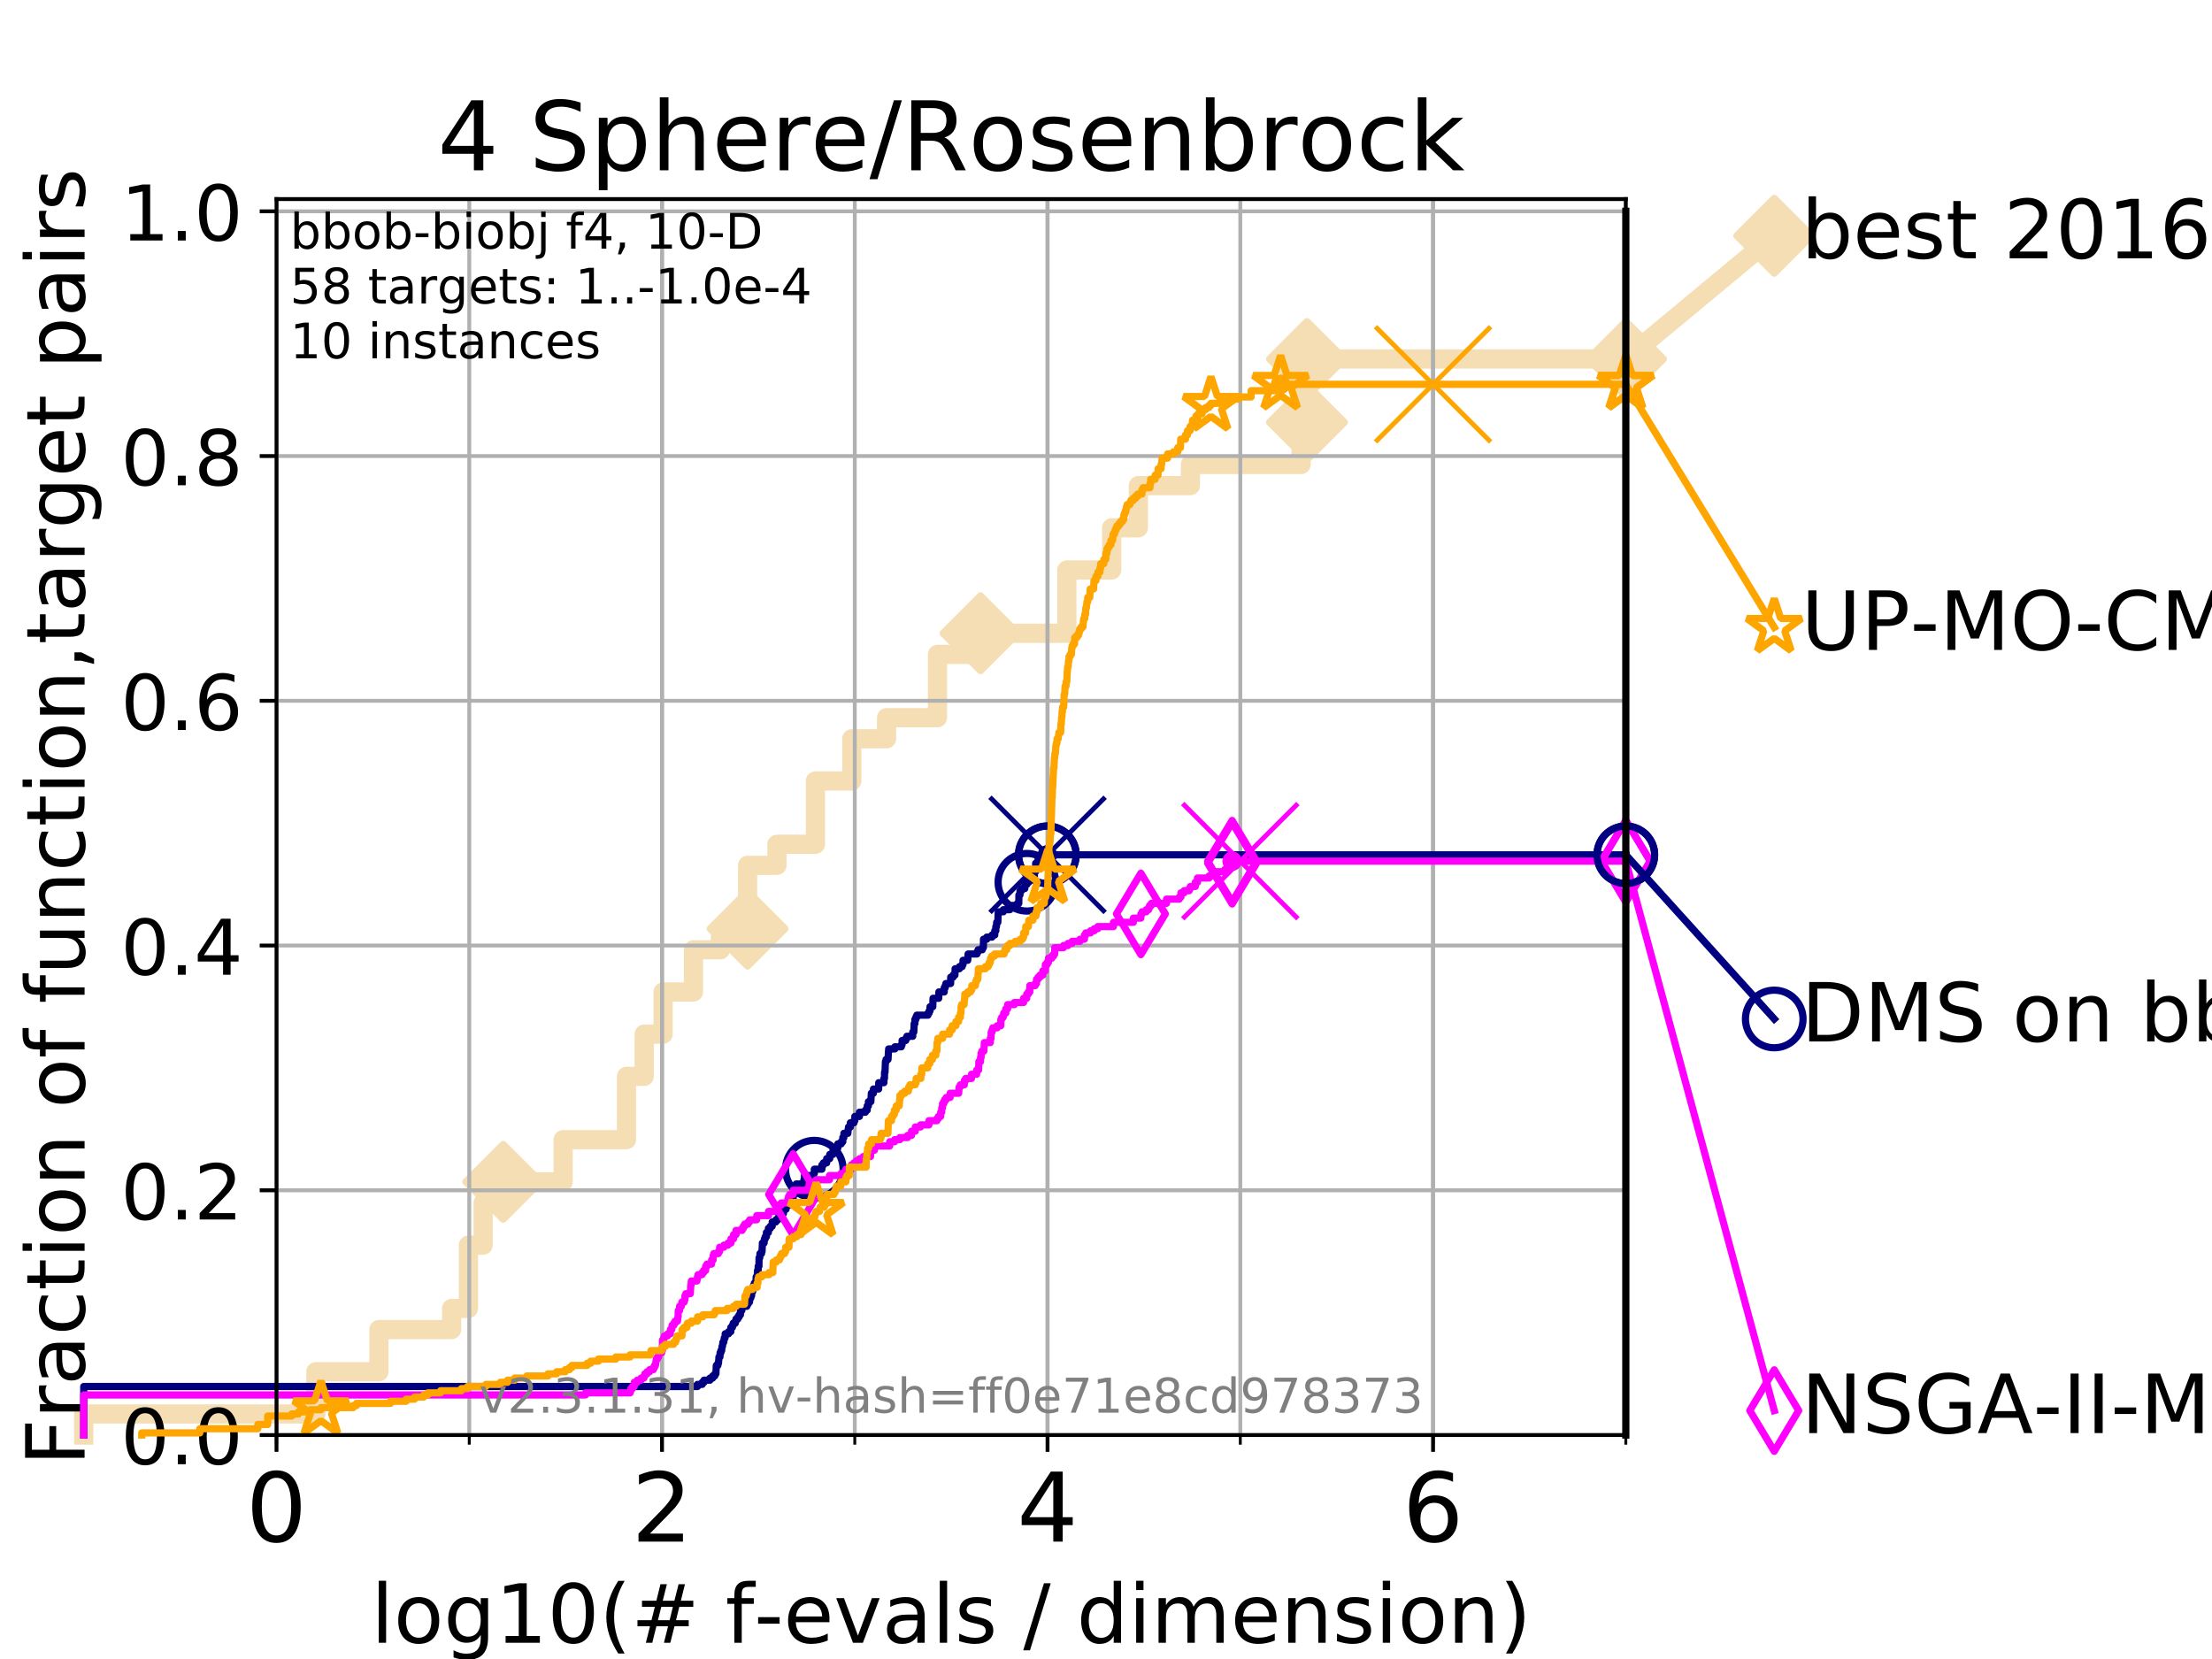 <?xml version="1.0" encoding="utf-8" standalone="no"?>
<!DOCTYPE svg PUBLIC "-//W3C//DTD SVG 1.1//EN"
  "http://www.w3.org/Graphics/SVG/1.1/DTD/svg11.dtd">
<!-- Created with matplotlib (https://matplotlib.org/) -->
<svg height="345.6pt" version="1.1" viewBox="0 0 460.8 345.6" width="460.8pt" xmlns="http://www.w3.org/2000/svg" xmlns:xlink="http://www.w3.org/1999/xlink">
 <defs>
  <style type="text/css">
*{stroke-linecap:butt;stroke-linejoin:round;}
  </style>
 </defs>
 <g id="figure_1">
  <g id="patch_1">
   <path d="M 0 345.6 
L 460.8 345.6 
L 460.8 0 
L 0 0 
z
" style="fill:#ffffff;"/>
  </g>
  <g id="axes_1">
   <g id="patch_2">
    <path d="M 57.6 298.944 
L 338.688 298.944 
L 338.688 41.472 
L 57.6 41.472 
z
" style="fill:#ffffff;"/>
   </g>
   <g id="line2d_1">
    <path d="M 17.445 298.944 
L 17.445 294.549 
L 65.797 294.549 
L 65.797 285.758 
L 78.942 285.758 
L 78.942 276.968 
L 94.081 276.968 
L 94.081 272.573 
L 97.58 272.573 
L 97.58 259.387 
L 100.642 259.387 
L 100.642 250.597 
L 104.826 250.597 
L 104.826 246.201 
L 117.317 246.201 
L 117.317 237.411 
L 130.505 237.411 
L 130.505 224.225 
L 134.193 224.225 
L 134.193 215.435 
L 138.136 215.435 
L 138.136 206.644 
L 144.463 206.644 
L 144.463 197.854 
L 150.086 197.854 
L 150.086 193.459 
L 155.735 193.459 
L 155.735 180.273 
L 161.85 180.273 
L 161.85 175.878 
L 169.87 175.878 
L 169.87 162.692 
L 177.447 162.692 
L 177.447 153.902 
L 184.685 153.902 
L 184.685 149.507 
L 195.297 149.507 
L 195.297 136.321 
L 204.259 136.321 
L 204.259 131.926 
L 222.248 131.926 
L 222.248 118.74 
L 231.584 118.74 
L 231.584 109.95 
L 237.142 109.95 
L 237.142 101.159 
L 247.981 101.159 
L 247.981 96.764 
L 271.042 96.764 
L 271.042 87.973 
L 272.265 87.973 
L 272.265 74.788 
L 338.688 74.788 
" style="fill:none;stroke:#f5deb3;stroke-linecap:square;stroke-width:4;"/>
   </g>
   <g id="line2d_2">
    <defs>
     <path d="M 0 7.778 
L 7.778 0 
L 0 -7.778 
L -7.778 0 
z
" id="mc8c42e6aeb" style="stroke:#f5deb3;stroke-linejoin:miter;stroke-width:1.5;"/>
    </defs>
    <g>
     <use style="fill:#f5deb3;stroke:#f5deb3;stroke-linejoin:miter;stroke-width:1.5;" x="104.826" xlink:href="#mc8c42e6aeb" y="246.201"/>
     <use style="fill:#f5deb3;stroke:#f5deb3;stroke-linejoin:miter;stroke-width:1.5;" x="155.735" xlink:href="#mc8c42e6aeb" y="193.459"/>
     <use style="fill:#f5deb3;stroke:#f5deb3;stroke-linejoin:miter;stroke-width:1.5;" x="204.259" xlink:href="#mc8c42e6aeb" y="131.926"/>
     <use style="fill:#f5deb3;stroke:#f5deb3;stroke-linejoin:miter;stroke-width:1.5;" x="272.265" xlink:href="#mc8c42e6aeb" y="87.973"/>
     <use style="fill:#f5deb3;stroke:#f5deb3;stroke-linejoin:miter;stroke-width:1.5;" x="272.265" xlink:href="#mc8c42e6aeb" y="74.788"/>
     <use style="fill:#f5deb3;stroke:#f5deb3;stroke-linejoin:miter;stroke-width:1.5;" x="338.688" xlink:href="#mc8c42e6aeb" y="74.788"/>
    </g>
   </g>
   <g id="line2d_3">
    <path style="fill:none;stroke:#f5deb3;stroke-linecap:square;stroke-width:4;"/>
    <g/>
   </g>
   <g id="line2d_4">
    <path d="M 338.688 74.788 
L 369.608 49.12 
" style="fill:none;stroke:#f5deb3;stroke-linecap:square;stroke-width:4;"/>
    <g>
     <use style="fill:#f5deb3;stroke:#f5deb3;stroke-linejoin:miter;stroke-width:1.5;" x="338.688" xlink:href="#mc8c42e6aeb" y="74.788"/>
     <use style="fill:#f5deb3;stroke:#f5deb3;stroke-linejoin:miter;stroke-width:1.5;" x="369.608" xlink:href="#mc8c42e6aeb" y="49.12"/>
    </g>
   </g>
   <g id="matplotlib.axis_1">
    <g id="xtick_1">
     <g id="line2d_5">
      <path clip-path="url(#p04d5635698)" d="M 57.6 298.944 
L 57.6 41.472 
" style="fill:none;stroke:#b0b0b0;stroke-linecap:square;stroke-width:0.8;"/>
     </g>
     <g id="line2d_6">
      <defs>
       <path d="M 0 0 
L 0 3.5 
" id="m0f220a8581" style="stroke:#000000;stroke-width:0.8;"/>
      </defs>
      <g>
       <use style="stroke:#000000;stroke-width:0.8;" x="57.6" xlink:href="#m0f220a8581" y="298.944"/>
      </g>
     </g>
     <g id="text_1">
      <!-- 0 -->
      <defs>
       <path d="M 31.781 66.406 
Q 24.172 66.406 20.328 58.906 
Q 16.5 51.422 16.5 36.375 
Q 16.5 21.391 20.328 13.891 
Q 24.172 6.391 31.781 6.391 
Q 39.453 6.391 43.281 13.891 
Q 47.125 21.391 47.125 36.375 
Q 47.125 51.422 43.281 58.906 
Q 39.453 66.406 31.781 66.406 
z
M 31.781 74.219 
Q 44.047 74.219 50.516 64.516 
Q 56.984 54.828 56.984 36.375 
Q 56.984 17.969 50.516 8.266 
Q 44.047 -1.422 31.781 -1.422 
Q 19.531 -1.422 13.062 8.266 
Q 6.594 17.969 6.594 36.375 
Q 6.594 54.828 13.062 64.516 
Q 19.531 74.219 31.781 74.219 
z
" id="DejaVuSans-48"/>
      </defs>
      <g transform="translate(51.237 321.141)scale(0.2 -0.2)">
       <use xlink:href="#DejaVuSans-48"/>
      </g>
     </g>
    </g>
    <g id="xtick_2">
     <g id="line2d_7">
      <path clip-path="url(#p04d5635698)" d="M 137.911 298.944 
L 137.911 41.472 
" style="fill:none;stroke:#b0b0b0;stroke-linecap:square;stroke-width:0.8;"/>
     </g>
     <g id="line2d_8">
      <g>
       <use style="stroke:#000000;stroke-width:0.8;" x="137.911" xlink:href="#m0f220a8581" y="298.944"/>
      </g>
     </g>
     <g id="text_2">
      <!-- 2 -->
      <defs>
       <path d="M 19.188 8.297 
L 53.609 8.297 
L 53.609 0 
L 7.328 0 
L 7.328 8.297 
Q 12.938 14.109 22.625 23.891 
Q 32.328 33.688 34.812 36.531 
Q 39.547 41.844 41.422 45.531 
Q 43.312 49.219 43.312 52.781 
Q 43.312 58.594 39.234 62.25 
Q 35.156 65.922 28.609 65.922 
Q 23.969 65.922 18.812 64.312 
Q 13.672 62.703 7.812 59.422 
L 7.812 69.391 
Q 13.766 71.781 18.938 73 
Q 24.125 74.219 28.422 74.219 
Q 39.75 74.219 46.484 68.547 
Q 53.219 62.891 53.219 53.422 
Q 53.219 48.922 51.531 44.891 
Q 49.859 40.875 45.406 35.406 
Q 44.188 33.984 37.641 27.219 
Q 31.109 20.453 19.188 8.297 
z
" id="DejaVuSans-50"/>
      </defs>
      <g transform="translate(131.548 321.141)scale(0.2 -0.2)">
       <use xlink:href="#DejaVuSans-50"/>
      </g>
     </g>
    </g>
    <g id="xtick_3">
     <g id="line2d_9">
      <path clip-path="url(#p04d5635698)" d="M 218.222 298.944 
L 218.222 41.472 
" style="fill:none;stroke:#b0b0b0;stroke-linecap:square;stroke-width:0.8;"/>
     </g>
     <g id="line2d_10">
      <g>
       <use style="stroke:#000000;stroke-width:0.8;" x="218.222" xlink:href="#m0f220a8581" y="298.944"/>
      </g>
     </g>
     <g id="text_3">
      <!-- 4 -->
      <defs>
       <path d="M 37.797 64.312 
L 12.891 25.391 
L 37.797 25.391 
z
M 35.203 72.906 
L 47.609 72.906 
L 47.609 25.391 
L 58.016 25.391 
L 58.016 17.188 
L 47.609 17.188 
L 47.609 0 
L 37.797 0 
L 37.797 17.188 
L 4.891 17.188 
L 4.891 26.703 
z
" id="DejaVuSans-52"/>
      </defs>
      <g transform="translate(211.859 321.141)scale(0.2 -0.2)">
       <use xlink:href="#DejaVuSans-52"/>
      </g>
     </g>
    </g>
    <g id="xtick_4">
     <g id="line2d_11">
      <path clip-path="url(#p04d5635698)" d="M 298.533 298.944 
L 298.533 41.472 
" style="fill:none;stroke:#b0b0b0;stroke-linecap:square;stroke-width:0.8;"/>
     </g>
     <g id="line2d_12">
      <g>
       <use style="stroke:#000000;stroke-width:0.8;" x="298.533" xlink:href="#m0f220a8581" y="298.944"/>
      </g>
     </g>
     <g id="text_4">
      <!-- 6 -->
      <defs>
       <path d="M 33.016 40.375 
Q 26.375 40.375 22.484 35.828 
Q 18.609 31.297 18.609 23.391 
Q 18.609 15.531 22.484 10.953 
Q 26.375 6.391 33.016 6.391 
Q 39.656 6.391 43.531 10.953 
Q 47.406 15.531 47.406 23.391 
Q 47.406 31.297 43.531 35.828 
Q 39.656 40.375 33.016 40.375 
z
M 52.594 71.297 
L 52.594 62.312 
Q 48.875 64.062 45.094 64.984 
Q 41.312 65.922 37.594 65.922 
Q 27.828 65.922 22.672 59.328 
Q 17.531 52.734 16.797 39.406 
Q 19.672 43.656 24.016 45.922 
Q 28.375 48.188 33.594 48.188 
Q 44.578 48.188 50.953 41.516 
Q 57.328 34.859 57.328 23.391 
Q 57.328 12.156 50.688 5.359 
Q 44.047 -1.422 33.016 -1.422 
Q 20.359 -1.422 13.672 8.266 
Q 6.984 17.969 6.984 36.375 
Q 6.984 53.656 15.188 63.938 
Q 23.391 74.219 37.203 74.219 
Q 40.922 74.219 44.703 73.484 
Q 48.484 72.75 52.594 71.297 
z
" id="DejaVuSans-54"/>
      </defs>
      <g transform="translate(292.17 321.141)scale(0.2 -0.2)">
       <use xlink:href="#DejaVuSans-54"/>
      </g>
     </g>
    </g>
    <g id="xtick_5">
     <g id="line2d_13">
      <path clip-path="url(#p04d5635698)" d="M 57.6 298.944 
L 57.6 41.472 
" style="fill:none;stroke:#b0b0b0;stroke-linecap:square;stroke-width:0.8;"/>
     </g>
     <g id="line2d_14">
      <defs>
       <path d="M 0 0 
L 0 2 
" id="m8e727483f0" style="stroke:#000000;stroke-width:0.6;"/>
      </defs>
      <g>
       <use style="stroke:#000000;stroke-width:0.6;" x="57.6" xlink:href="#m8e727483f0" y="298.944"/>
      </g>
     </g>
    </g>
    <g id="xtick_6">
     <g id="line2d_15">
      <path clip-path="url(#p04d5635698)" d="M 97.755 298.944 
L 97.755 41.472 
" style="fill:none;stroke:#b0b0b0;stroke-linecap:square;stroke-width:0.8;"/>
     </g>
     <g id="line2d_16">
      <g>
       <use style="stroke:#000000;stroke-width:0.6;" x="97.755" xlink:href="#m8e727483f0" y="298.944"/>
      </g>
     </g>
    </g>
    <g id="xtick_7">
     <g id="line2d_17">
      <path clip-path="url(#p04d5635698)" d="M 137.911 298.944 
L 137.911 41.472 
" style="fill:none;stroke:#b0b0b0;stroke-linecap:square;stroke-width:0.8;"/>
     </g>
     <g id="line2d_18">
      <g>
       <use style="stroke:#000000;stroke-width:0.6;" x="137.911" xlink:href="#m8e727483f0" y="298.944"/>
      </g>
     </g>
    </g>
    <g id="xtick_8">
     <g id="line2d_19">
      <path clip-path="url(#p04d5635698)" d="M 178.066 298.944 
L 178.066 41.472 
" style="fill:none;stroke:#b0b0b0;stroke-linecap:square;stroke-width:0.8;"/>
     </g>
     <g id="line2d_20">
      <g>
       <use style="stroke:#000000;stroke-width:0.6;" x="178.066" xlink:href="#m8e727483f0" y="298.944"/>
      </g>
     </g>
    </g>
    <g id="xtick_9">
     <g id="line2d_21">
      <path clip-path="url(#p04d5635698)" d="M 218.222 298.944 
L 218.222 41.472 
" style="fill:none;stroke:#b0b0b0;stroke-linecap:square;stroke-width:0.8;"/>
     </g>
     <g id="line2d_22">
      <g>
       <use style="stroke:#000000;stroke-width:0.6;" x="218.222" xlink:href="#m8e727483f0" y="298.944"/>
      </g>
     </g>
    </g>
    <g id="xtick_10">
     <g id="line2d_23">
      <path clip-path="url(#p04d5635698)" d="M 258.377 298.944 
L 258.377 41.472 
" style="fill:none;stroke:#b0b0b0;stroke-linecap:square;stroke-width:0.8;"/>
     </g>
     <g id="line2d_24">
      <g>
       <use style="stroke:#000000;stroke-width:0.6;" x="258.377" xlink:href="#m8e727483f0" y="298.944"/>
      </g>
     </g>
    </g>
    <g id="xtick_11">
     <g id="line2d_25">
      <path clip-path="url(#p04d5635698)" d="M 298.533 298.944 
L 298.533 41.472 
" style="fill:none;stroke:#b0b0b0;stroke-linecap:square;stroke-width:0.8;"/>
     </g>
     <g id="line2d_26">
      <g>
       <use style="stroke:#000000;stroke-width:0.6;" x="298.533" xlink:href="#m8e727483f0" y="298.944"/>
      </g>
     </g>
    </g>
    <g id="xtick_12">
     <g id="line2d_27">
      <path clip-path="url(#p04d5635698)" d="M 338.688 298.944 
L 338.688 41.472 
" style="fill:none;stroke:#b0b0b0;stroke-linecap:square;stroke-width:0.8;"/>
     </g>
     <g id="line2d_28">
      <g>
       <use style="stroke:#000000;stroke-width:0.6;" x="338.688" xlink:href="#m8e727483f0" y="298.944"/>
      </g>
     </g>
    </g>
    <g id="text_5">
     <!-- log10(# f-evals / dimension) -->
     <defs>
      <path d="M 9.422 75.984 
L 18.406 75.984 
L 18.406 0 
L 9.422 0 
z
" id="DejaVuSans-108"/>
      <path d="M 30.609 48.391 
Q 23.391 48.391 19.188 42.75 
Q 14.984 37.109 14.984 27.297 
Q 14.984 17.484 19.156 11.844 
Q 23.344 6.203 30.609 6.203 
Q 37.797 6.203 41.984 11.859 
Q 46.188 17.531 46.188 27.297 
Q 46.188 37.016 41.984 42.703 
Q 37.797 48.391 30.609 48.391 
z
M 30.609 56 
Q 42.328 56 49.016 48.375 
Q 55.719 40.766 55.719 27.297 
Q 55.719 13.875 49.016 6.219 
Q 42.328 -1.422 30.609 -1.422 
Q 18.844 -1.422 12.172 6.219 
Q 5.516 13.875 5.516 27.297 
Q 5.516 40.766 12.172 48.375 
Q 18.844 56 30.609 56 
z
" id="DejaVuSans-111"/>
      <path d="M 45.406 27.984 
Q 45.406 37.75 41.375 43.109 
Q 37.359 48.484 30.078 48.484 
Q 22.859 48.484 18.828 43.109 
Q 14.797 37.75 14.797 27.984 
Q 14.797 18.266 18.828 12.891 
Q 22.859 7.516 30.078 7.516 
Q 37.359 7.516 41.375 12.891 
Q 45.406 18.266 45.406 27.984 
z
M 54.391 6.781 
Q 54.391 -7.172 48.188 -13.984 
Q 42 -20.797 29.203 -20.797 
Q 24.469 -20.797 20.266 -20.094 
Q 16.062 -19.391 12.109 -17.922 
L 12.109 -9.188 
Q 16.062 -11.328 19.922 -12.344 
Q 23.781 -13.375 27.781 -13.375 
Q 36.625 -13.375 41.016 -8.766 
Q 45.406 -4.156 45.406 5.172 
L 45.406 9.625 
Q 42.625 4.781 38.281 2.391 
Q 33.938 0 27.875 0 
Q 17.828 0 11.672 7.656 
Q 5.516 15.328 5.516 27.984 
Q 5.516 40.672 11.672 48.328 
Q 17.828 56 27.875 56 
Q 33.938 56 38.281 53.609 
Q 42.625 51.219 45.406 46.391 
L 45.406 54.688 
L 54.391 54.688 
z
" id="DejaVuSans-103"/>
      <path d="M 12.406 8.297 
L 28.516 8.297 
L 28.516 63.922 
L 10.984 60.406 
L 10.984 69.391 
L 28.422 72.906 
L 38.281 72.906 
L 38.281 8.297 
L 54.391 8.297 
L 54.391 0 
L 12.406 0 
z
" id="DejaVuSans-49"/>
      <path d="M 31 75.875 
Q 24.469 64.656 21.281 53.656 
Q 18.109 42.672 18.109 31.391 
Q 18.109 20.125 21.312 9.062 
Q 24.516 -2 31 -13.188 
L 23.188 -13.188 
Q 15.875 -1.703 12.234 9.375 
Q 8.594 20.453 8.594 31.391 
Q 8.594 42.281 12.203 53.312 
Q 15.828 64.359 23.188 75.875 
z
" id="DejaVuSans-40"/>
      <path d="M 51.125 44 
L 36.922 44 
L 32.812 27.688 
L 47.125 27.688 
z
M 43.797 71.781 
L 38.719 51.516 
L 52.984 51.516 
L 58.109 71.781 
L 65.922 71.781 
L 60.891 51.516 
L 76.125 51.516 
L 76.125 44 
L 58.984 44 
L 54.984 27.688 
L 70.516 27.688 
L 70.516 20.219 
L 53.078 20.219 
L 48 0 
L 40.188 0 
L 45.219 20.219 
L 30.906 20.219 
L 25.875 0 
L 18.016 0 
L 23.094 20.219 
L 7.719 20.219 
L 7.719 27.688 
L 24.906 27.688 
L 29 44 
L 13.281 44 
L 13.281 51.516 
L 30.906 51.516 
L 35.891 71.781 
z
" id="DejaVuSans-35"/>
      <path id="DejaVuSans-32"/>
      <path d="M 37.109 75.984 
L 37.109 68.5 
L 28.516 68.5 
Q 23.688 68.5 21.797 66.547 
Q 19.922 64.594 19.922 59.516 
L 19.922 54.688 
L 34.719 54.688 
L 34.719 47.703 
L 19.922 47.703 
L 19.922 0 
L 10.891 0 
L 10.891 47.703 
L 2.297 47.703 
L 2.297 54.688 
L 10.891 54.688 
L 10.891 58.5 
Q 10.891 67.625 15.141 71.797 
Q 19.391 75.984 28.609 75.984 
z
" id="DejaVuSans-102"/>
      <path d="M 4.891 31.391 
L 31.203 31.391 
L 31.203 23.391 
L 4.891 23.391 
z
" id="DejaVuSans-45"/>
      <path d="M 56.203 29.594 
L 56.203 25.203 
L 14.891 25.203 
Q 15.484 15.922 20.484 11.062 
Q 25.484 6.203 34.422 6.203 
Q 39.594 6.203 44.453 7.469 
Q 49.312 8.734 54.109 11.281 
L 54.109 2.781 
Q 49.266 0.734 44.188 -0.344 
Q 39.109 -1.422 33.891 -1.422 
Q 20.797 -1.422 13.156 6.188 
Q 5.516 13.812 5.516 26.812 
Q 5.516 40.234 12.766 48.109 
Q 20.016 56 32.328 56 
Q 43.359 56 49.781 48.891 
Q 56.203 41.797 56.203 29.594 
z
M 47.219 32.234 
Q 47.125 39.594 43.094 43.984 
Q 39.062 48.391 32.422 48.391 
Q 24.906 48.391 20.391 44.141 
Q 15.875 39.891 15.188 32.172 
z
" id="DejaVuSans-101"/>
      <path d="M 2.984 54.688 
L 12.5 54.688 
L 29.594 8.797 
L 46.688 54.688 
L 56.203 54.688 
L 35.688 0 
L 23.484 0 
z
" id="DejaVuSans-118"/>
      <path d="M 34.281 27.484 
Q 23.391 27.484 19.188 25 
Q 14.984 22.516 14.984 16.5 
Q 14.984 11.719 18.141 8.906 
Q 21.297 6.109 26.703 6.109 
Q 34.188 6.109 38.703 11.406 
Q 43.219 16.703 43.219 25.484 
L 43.219 27.484 
z
M 52.203 31.203 
L 52.203 0 
L 43.219 0 
L 43.219 8.297 
Q 40.141 3.328 35.547 0.953 
Q 30.953 -1.422 24.312 -1.422 
Q 15.922 -1.422 10.953 3.297 
Q 6 8.016 6 15.922 
Q 6 25.141 12.172 29.828 
Q 18.359 34.516 30.609 34.516 
L 43.219 34.516 
L 43.219 35.406 
Q 43.219 41.609 39.141 45 
Q 35.062 48.391 27.688 48.391 
Q 23 48.391 18.547 47.266 
Q 14.109 46.141 10.016 43.891 
L 10.016 52.203 
Q 14.938 54.109 19.578 55.047 
Q 24.219 56 28.609 56 
Q 40.484 56 46.344 49.844 
Q 52.203 43.703 52.203 31.203 
z
" id="DejaVuSans-97"/>
      <path d="M 44.281 53.078 
L 44.281 44.578 
Q 40.484 46.531 36.375 47.5 
Q 32.281 48.484 27.875 48.484 
Q 21.188 48.484 17.844 46.438 
Q 14.5 44.391 14.5 40.281 
Q 14.5 37.156 16.891 35.375 
Q 19.281 33.594 26.516 31.984 
L 29.594 31.297 
Q 39.156 29.25 43.188 25.516 
Q 47.219 21.781 47.219 15.094 
Q 47.219 7.469 41.188 3.016 
Q 35.156 -1.422 24.609 -1.422 
Q 20.219 -1.422 15.453 -0.562 
Q 10.688 0.297 5.422 2 
L 5.422 11.281 
Q 10.406 8.688 15.234 7.391 
Q 20.062 6.109 24.812 6.109 
Q 31.156 6.109 34.562 8.281 
Q 37.984 10.453 37.984 14.406 
Q 37.984 18.062 35.516 20.016 
Q 33.062 21.969 24.703 23.781 
L 21.578 24.516 
Q 13.234 26.266 9.516 29.906 
Q 5.812 33.547 5.812 39.891 
Q 5.812 47.609 11.281 51.797 
Q 16.75 56 26.812 56 
Q 31.781 56 36.172 55.266 
Q 40.578 54.547 44.281 53.078 
z
" id="DejaVuSans-115"/>
      <path d="M 25.391 72.906 
L 33.688 72.906 
L 8.297 -9.281 
L 0 -9.281 
z
" id="DejaVuSans-47"/>
      <path d="M 45.406 46.391 
L 45.406 75.984 
L 54.391 75.984 
L 54.391 0 
L 45.406 0 
L 45.406 8.203 
Q 42.578 3.328 38.25 0.953 
Q 33.938 -1.422 27.875 -1.422 
Q 17.969 -1.422 11.734 6.484 
Q 5.516 14.406 5.516 27.297 
Q 5.516 40.188 11.734 48.094 
Q 17.969 56 27.875 56 
Q 33.938 56 38.25 53.625 
Q 42.578 51.266 45.406 46.391 
z
M 14.797 27.297 
Q 14.797 17.391 18.875 11.75 
Q 22.953 6.109 30.078 6.109 
Q 37.203 6.109 41.297 11.75 
Q 45.406 17.391 45.406 27.297 
Q 45.406 37.203 41.297 42.844 
Q 37.203 48.484 30.078 48.484 
Q 22.953 48.484 18.875 42.844 
Q 14.797 37.203 14.797 27.297 
z
" id="DejaVuSans-100"/>
      <path d="M 9.422 54.688 
L 18.406 54.688 
L 18.406 0 
L 9.422 0 
z
M 9.422 75.984 
L 18.406 75.984 
L 18.406 64.594 
L 9.422 64.594 
z
" id="DejaVuSans-105"/>
      <path d="M 52 44.188 
Q 55.375 50.25 60.062 53.125 
Q 64.75 56 71.094 56 
Q 79.641 56 84.281 50.016 
Q 88.922 44.047 88.922 33.016 
L 88.922 0 
L 79.891 0 
L 79.891 32.719 
Q 79.891 40.578 77.094 44.375 
Q 74.312 48.188 68.609 48.188 
Q 61.625 48.188 57.562 43.547 
Q 53.516 38.922 53.516 30.906 
L 53.516 0 
L 44.484 0 
L 44.484 32.719 
Q 44.484 40.625 41.703 44.406 
Q 38.922 48.188 33.109 48.188 
Q 26.219 48.188 22.156 43.531 
Q 18.109 38.875 18.109 30.906 
L 18.109 0 
L 9.078 0 
L 9.078 54.688 
L 18.109 54.688 
L 18.109 46.188 
Q 21.188 51.219 25.484 53.609 
Q 29.781 56 35.688 56 
Q 41.656 56 45.828 52.969 
Q 50 49.953 52 44.188 
z
" id="DejaVuSans-109"/>
      <path d="M 54.891 33.016 
L 54.891 0 
L 45.906 0 
L 45.906 32.719 
Q 45.906 40.484 42.875 44.328 
Q 39.844 48.188 33.797 48.188 
Q 26.516 48.188 22.312 43.547 
Q 18.109 38.922 18.109 30.906 
L 18.109 0 
L 9.078 0 
L 9.078 54.688 
L 18.109 54.688 
L 18.109 46.188 
Q 21.344 51.125 25.703 53.562 
Q 30.078 56 35.797 56 
Q 45.219 56 50.047 50.172 
Q 54.891 44.344 54.891 33.016 
z
" id="DejaVuSans-110"/>
      <path d="M 8.016 75.875 
L 15.828 75.875 
Q 23.141 64.359 26.781 53.312 
Q 30.422 42.281 30.422 31.391 
Q 30.422 20.453 26.781 9.375 
Q 23.141 -1.703 15.828 -13.188 
L 8.016 -13.188 
Q 14.5 -2 17.703 9.062 
Q 20.906 20.125 20.906 31.391 
Q 20.906 42.672 17.703 53.656 
Q 14.5 64.656 8.016 75.875 
z
" id="DejaVuSans-41"/>
     </defs>
     <g transform="translate(77.303 342.218)scale(0.17 -0.17)">
      <use xlink:href="#DejaVuSans-108"/>
      <use x="27.783" xlink:href="#DejaVuSans-111"/>
      <use x="88.965" xlink:href="#DejaVuSans-103"/>
      <use x="152.441" xlink:href="#DejaVuSans-49"/>
      <use x="216.064" xlink:href="#DejaVuSans-48"/>
      <use x="279.688" xlink:href="#DejaVuSans-40"/>
      <use x="318.701" xlink:href="#DejaVuSans-35"/>
      <use x="402.49" xlink:href="#DejaVuSans-32"/>
      <use x="434.277" xlink:href="#DejaVuSans-102"/>
      <use x="469.404" xlink:href="#DejaVuSans-45"/>
      <use x="505.488" xlink:href="#DejaVuSans-101"/>
      <use x="567.012" xlink:href="#DejaVuSans-118"/>
      <use x="626.191" xlink:href="#DejaVuSans-97"/>
      <use x="687.471" xlink:href="#DejaVuSans-108"/>
      <use x="715.254" xlink:href="#DejaVuSans-115"/>
      <use x="767.354" xlink:href="#DejaVuSans-32"/>
      <use x="799.141" xlink:href="#DejaVuSans-47"/>
      <use x="832.832" xlink:href="#DejaVuSans-32"/>
      <use x="864.619" xlink:href="#DejaVuSans-100"/>
      <use x="928.096" xlink:href="#DejaVuSans-105"/>
      <use x="955.879" xlink:href="#DejaVuSans-109"/>
      <use x="1053.291" xlink:href="#DejaVuSans-101"/>
      <use x="1114.814" xlink:href="#DejaVuSans-110"/>
      <use x="1178.193" xlink:href="#DejaVuSans-115"/>
      <use x="1230.293" xlink:href="#DejaVuSans-105"/>
      <use x="1258.076" xlink:href="#DejaVuSans-111"/>
      <use x="1319.258" xlink:href="#DejaVuSans-110"/>
      <use x="1382.637" xlink:href="#DejaVuSans-41"/>
     </g>
    </g>
   </g>
   <g id="matplotlib.axis_2">
    <g id="ytick_1">
     <g id="line2d_29">
      <path clip-path="url(#p04d5635698)" d="M 57.6 298.944 
L 338.688 298.944 
" style="fill:none;stroke:#b0b0b0;stroke-linecap:square;stroke-width:0.8;"/>
     </g>
     <g id="line2d_30">
      <defs>
       <path d="M 0 0 
L -3.5 0 
" id="mfc877bf63a" style="stroke:#000000;stroke-width:0.8;"/>
      </defs>
      <g>
       <use style="stroke:#000000;stroke-width:0.8;" x="57.6" xlink:href="#mfc877bf63a" y="298.944"/>
      </g>
     </g>
     <g id="text_6">
      <!-- 0.0 -->
      <defs>
       <path d="M 10.688 12.406 
L 21 12.406 
L 21 0 
L 10.688 0 
z
" id="DejaVuSans-46"/>
      </defs>
      <g transform="translate(25.155 305.023)scale(0.16 -0.16)">
       <use xlink:href="#DejaVuSans-48"/>
       <use x="63.623" xlink:href="#DejaVuSans-46"/>
       <use x="95.41" xlink:href="#DejaVuSans-48"/>
      </g>
     </g>
    </g>
    <g id="ytick_2">
     <g id="line2d_31">
      <path clip-path="url(#p04d5635698)" d="M 57.6 247.959 
L 338.688 247.959 
" style="fill:none;stroke:#b0b0b0;stroke-linecap:square;stroke-width:0.8;"/>
     </g>
     <g id="line2d_32">
      <g>
       <use style="stroke:#000000;stroke-width:0.8;" x="57.6" xlink:href="#mfc877bf63a" y="247.959"/>
      </g>
     </g>
     <g id="text_7">
      <!-- 0.2 -->
      <g transform="translate(25.155 254.038)scale(0.16 -0.16)">
       <use xlink:href="#DejaVuSans-48"/>
       <use x="63.623" xlink:href="#DejaVuSans-46"/>
       <use x="95.41" xlink:href="#DejaVuSans-50"/>
      </g>
     </g>
    </g>
    <g id="ytick_3">
     <g id="line2d_33">
      <path clip-path="url(#p04d5635698)" d="M 57.6 196.975 
L 338.688 196.975 
" style="fill:none;stroke:#b0b0b0;stroke-linecap:square;stroke-width:0.8;"/>
     </g>
     <g id="line2d_34">
      <g>
       <use style="stroke:#000000;stroke-width:0.8;" x="57.6" xlink:href="#mfc877bf63a" y="196.975"/>
      </g>
     </g>
     <g id="text_8">
      <!-- 0.4 -->
      <g transform="translate(25.155 203.054)scale(0.16 -0.16)">
       <use xlink:href="#DejaVuSans-48"/>
       <use x="63.623" xlink:href="#DejaVuSans-46"/>
       <use x="95.41" xlink:href="#DejaVuSans-52"/>
      </g>
     </g>
    </g>
    <g id="ytick_4">
     <g id="line2d_35">
      <path clip-path="url(#p04d5635698)" d="M 57.6 145.99 
L 338.688 145.99 
" style="fill:none;stroke:#b0b0b0;stroke-linecap:square;stroke-width:0.8;"/>
     </g>
     <g id="line2d_36">
      <g>
       <use style="stroke:#000000;stroke-width:0.8;" x="57.6" xlink:href="#mfc877bf63a" y="145.99"/>
      </g>
     </g>
     <g id="text_9">
      <!-- 0.6 -->
      <g transform="translate(25.155 152.069)scale(0.16 -0.16)">
       <use xlink:href="#DejaVuSans-48"/>
       <use x="63.623" xlink:href="#DejaVuSans-46"/>
       <use x="95.41" xlink:href="#DejaVuSans-54"/>
      </g>
     </g>
    </g>
    <g id="ytick_5">
     <g id="line2d_37">
      <path clip-path="url(#p04d5635698)" d="M 57.6 95.006 
L 338.688 95.006 
" style="fill:none;stroke:#b0b0b0;stroke-linecap:square;stroke-width:0.8;"/>
     </g>
     <g id="line2d_38">
      <g>
       <use style="stroke:#000000;stroke-width:0.8;" x="57.6" xlink:href="#mfc877bf63a" y="95.006"/>
      </g>
     </g>
     <g id="text_10">
      <!-- 0.8 -->
      <defs>
       <path d="M 31.781 34.625 
Q 24.75 34.625 20.719 30.859 
Q 16.703 27.094 16.703 20.516 
Q 16.703 13.922 20.719 10.156 
Q 24.75 6.391 31.781 6.391 
Q 38.812 6.391 42.859 10.172 
Q 46.922 13.969 46.922 20.516 
Q 46.922 27.094 42.891 30.859 
Q 38.875 34.625 31.781 34.625 
z
M 21.922 38.812 
Q 15.578 40.375 12.031 44.719 
Q 8.5 49.078 8.5 55.328 
Q 8.5 64.062 14.719 69.141 
Q 20.953 74.219 31.781 74.219 
Q 42.672 74.219 48.875 69.141 
Q 55.078 64.062 55.078 55.328 
Q 55.078 49.078 51.531 44.719 
Q 48 40.375 41.703 38.812 
Q 48.828 37.156 52.797 32.312 
Q 56.781 27.484 56.781 20.516 
Q 56.781 9.906 50.312 4.234 
Q 43.844 -1.422 31.781 -1.422 
Q 19.734 -1.422 13.25 4.234 
Q 6.781 9.906 6.781 20.516 
Q 6.781 27.484 10.781 32.312 
Q 14.797 37.156 21.922 38.812 
z
M 18.312 54.391 
Q 18.312 48.734 21.844 45.562 
Q 25.391 42.391 31.781 42.391 
Q 38.141 42.391 41.719 45.562 
Q 45.312 48.734 45.312 54.391 
Q 45.312 60.062 41.719 63.234 
Q 38.141 66.406 31.781 66.406 
Q 25.391 66.406 21.844 63.234 
Q 18.312 60.062 18.312 54.391 
z
" id="DejaVuSans-56"/>
      </defs>
      <g transform="translate(25.155 101.085)scale(0.16 -0.16)">
       <use xlink:href="#DejaVuSans-48"/>
       <use x="63.623" xlink:href="#DejaVuSans-46"/>
       <use x="95.41" xlink:href="#DejaVuSans-56"/>
      </g>
     </g>
    </g>
    <g id="ytick_6">
     <g id="line2d_39">
      <path clip-path="url(#p04d5635698)" d="M 57.6 44.021 
L 338.688 44.021 
" style="fill:none;stroke:#b0b0b0;stroke-linecap:square;stroke-width:0.8;"/>
     </g>
     <g id="line2d_40">
      <g>
       <use style="stroke:#000000;stroke-width:0.8;" x="57.6" xlink:href="#mfc877bf63a" y="44.021"/>
      </g>
     </g>
     <g id="text_11">
      <!-- 1.0 -->
      <g transform="translate(25.155 50.1)scale(0.16 -0.16)">
       <use xlink:href="#DejaVuSans-49"/>
       <use x="63.623" xlink:href="#DejaVuSans-46"/>
       <use x="95.41" xlink:href="#DejaVuSans-48"/>
      </g>
     </g>
    </g>
    <g id="text_12">
     <!-- Fraction of function,target pairs -->
     <defs>
      <path d="M 9.812 72.906 
L 51.703 72.906 
L 51.703 64.594 
L 19.672 64.594 
L 19.672 43.109 
L 48.578 43.109 
L 48.578 34.812 
L 19.672 34.812 
L 19.672 0 
L 9.812 0 
z
" id="DejaVuSans-70"/>
      <path d="M 41.109 46.297 
Q 39.594 47.172 37.812 47.578 
Q 36.031 48 33.891 48 
Q 26.266 48 22.188 43.047 
Q 18.109 38.094 18.109 28.812 
L 18.109 0 
L 9.078 0 
L 9.078 54.688 
L 18.109 54.688 
L 18.109 46.188 
Q 20.953 51.172 25.484 53.578 
Q 30.031 56 36.531 56 
Q 37.453 56 38.578 55.875 
Q 39.703 55.766 41.062 55.516 
z
" id="DejaVuSans-114"/>
      <path d="M 48.781 52.594 
L 48.781 44.188 
Q 44.969 46.297 41.141 47.344 
Q 37.312 48.391 33.406 48.391 
Q 24.656 48.391 19.812 42.844 
Q 14.984 37.312 14.984 27.297 
Q 14.984 17.281 19.812 11.734 
Q 24.656 6.203 33.406 6.203 
Q 37.312 6.203 41.141 7.25 
Q 44.969 8.297 48.781 10.406 
L 48.781 2.094 
Q 45.016 0.344 40.984 -0.531 
Q 36.969 -1.422 32.422 -1.422 
Q 20.062 -1.422 12.781 6.344 
Q 5.516 14.109 5.516 27.297 
Q 5.516 40.672 12.859 48.328 
Q 20.219 56 33.016 56 
Q 37.156 56 41.109 55.141 
Q 45.062 54.297 48.781 52.594 
z
" id="DejaVuSans-99"/>
      <path d="M 18.312 70.219 
L 18.312 54.688 
L 36.812 54.688 
L 36.812 47.703 
L 18.312 47.703 
L 18.312 18.016 
Q 18.312 11.328 20.141 9.422 
Q 21.969 7.516 27.594 7.516 
L 36.812 7.516 
L 36.812 0 
L 27.594 0 
Q 17.188 0 13.234 3.875 
Q 9.281 7.766 9.281 18.016 
L 9.281 47.703 
L 2.688 47.703 
L 2.688 54.688 
L 9.281 54.688 
L 9.281 70.219 
z
" id="DejaVuSans-116"/>
      <path d="M 8.5 21.578 
L 8.5 54.688 
L 17.484 54.688 
L 17.484 21.922 
Q 17.484 14.156 20.5 10.266 
Q 23.531 6.391 29.594 6.391 
Q 36.859 6.391 41.078 11.031 
Q 45.312 15.672 45.312 23.688 
L 45.312 54.688 
L 54.297 54.688 
L 54.297 0 
L 45.312 0 
L 45.312 8.406 
Q 42.047 3.422 37.719 1 
Q 33.406 -1.422 27.688 -1.422 
Q 18.266 -1.422 13.375 4.438 
Q 8.5 10.297 8.5 21.578 
z
M 31.109 56 
z
" id="DejaVuSans-117"/>
      <path d="M 11.719 12.406 
L 22.016 12.406 
L 22.016 4 
L 14.016 -11.625 
L 7.719 -11.625 
L 11.719 4 
z
" id="DejaVuSans-44"/>
      <path d="M 18.109 8.203 
L 18.109 -20.797 
L 9.078 -20.797 
L 9.078 54.688 
L 18.109 54.688 
L 18.109 46.391 
Q 20.953 51.266 25.266 53.625 
Q 29.594 56 35.594 56 
Q 45.562 56 51.781 48.094 
Q 58.016 40.188 58.016 27.297 
Q 58.016 14.406 51.781 6.484 
Q 45.562 -1.422 35.594 -1.422 
Q 29.594 -1.422 25.266 0.953 
Q 20.953 3.328 18.109 8.203 
z
M 48.688 27.297 
Q 48.688 37.203 44.609 42.844 
Q 40.531 48.484 33.406 48.484 
Q 26.266 48.484 22.188 42.844 
Q 18.109 37.203 18.109 27.297 
Q 18.109 17.391 22.188 11.75 
Q 26.266 6.109 33.406 6.109 
Q 40.531 6.109 44.609 11.75 
Q 48.688 17.391 48.688 27.297 
z
" id="DejaVuSans-112"/>
     </defs>
     <g transform="translate(17.62 305.347)rotate(-90)scale(0.17 -0.17)">
      <use xlink:href="#DejaVuSans-70"/>
      <use x="57.41" xlink:href="#DejaVuSans-114"/>
      <use x="98.523" xlink:href="#DejaVuSans-97"/>
      <use x="159.803" xlink:href="#DejaVuSans-99"/>
      <use x="214.783" xlink:href="#DejaVuSans-116"/>
      <use x="253.992" xlink:href="#DejaVuSans-105"/>
      <use x="281.775" xlink:href="#DejaVuSans-111"/>
      <use x="342.957" xlink:href="#DejaVuSans-110"/>
      <use x="406.336" xlink:href="#DejaVuSans-32"/>
      <use x="438.123" xlink:href="#DejaVuSans-111"/>
      <use x="499.305" xlink:href="#DejaVuSans-102"/>
      <use x="534.51" xlink:href="#DejaVuSans-32"/>
      <use x="566.297" xlink:href="#DejaVuSans-102"/>
      <use x="601.502" xlink:href="#DejaVuSans-117"/>
      <use x="664.881" xlink:href="#DejaVuSans-110"/>
      <use x="728.26" xlink:href="#DejaVuSans-99"/>
      <use x="783.24" xlink:href="#DejaVuSans-116"/>
      <use x="822.449" xlink:href="#DejaVuSans-105"/>
      <use x="850.232" xlink:href="#DejaVuSans-111"/>
      <use x="911.414" xlink:href="#DejaVuSans-110"/>
      <use x="974.793" xlink:href="#DejaVuSans-44"/>
      <use x="1006.58" xlink:href="#DejaVuSans-116"/>
      <use x="1045.789" xlink:href="#DejaVuSans-97"/>
      <use x="1107.068" xlink:href="#DejaVuSans-114"/>
      <use x="1148.166" xlink:href="#DejaVuSans-103"/>
      <use x="1211.643" xlink:href="#DejaVuSans-101"/>
      <use x="1273.166" xlink:href="#DejaVuSans-116"/>
      <use x="1312.375" xlink:href="#DejaVuSans-32"/>
      <use x="1344.162" xlink:href="#DejaVuSans-112"/>
      <use x="1407.639" xlink:href="#DejaVuSans-97"/>
      <use x="1468.918" xlink:href="#DejaVuSans-105"/>
      <use x="1496.701" xlink:href="#DejaVuSans-114"/>
      <use x="1537.814" xlink:href="#DejaVuSans-115"/>
     </g>
    </g>
   </g>
   <g id="line2d_41">
    <defs>
     <path d="M 0 1.5 
C 0.398 1.5 0.779 1.342 1.061 1.061 
C 1.342 0.779 1.5 0.398 1.5 0 
C 1.5 -0.398 1.342 -0.779 1.061 -1.061 
C 0.779 -1.342 0.398 -1.5 0 -1.5 
C -0.398 -1.5 -0.779 -1.342 -1.061 -1.061 
C -1.342 -0.779 -1.5 -0.398 -1.5 0 
C -1.5 0.398 -1.342 0.779 -1.061 1.061 
C -0.779 1.342 -0.398 1.5 0 1.5 
z
" id="meb51516514" style="stroke:#f5deb3;"/>
    </defs>
    <g>
     <use style="fill:#f5deb3;stroke:#f5deb3;" x="272.265" xlink:href="#meb51516514" y="74.788"/>
     <use style="fill:#f5deb3;stroke:#f5deb3;" x="272.265" xlink:href="#meb51516514" y="74.788"/>
    </g>
   </g>
   <g id="line2d_42">
    <defs>
     <path d="M 0 1.5 
C 0.398 1.5 0.779 1.342 1.061 1.061 
C 1.342 0.779 1.5 0.398 1.5 0 
C 1.5 -0.398 1.342 -0.779 1.061 -1.061 
C 0.779 -1.342 0.398 -1.5 0 -1.5 
C -0.398 -1.5 -0.779 -1.342 -1.061 -1.061 
C -1.342 -0.779 -1.5 -0.398 -1.5 0 
C -1.5 0.398 -1.342 0.779 -1.061 1.061 
C -0.779 1.342 -0.398 1.5 0 1.5 
z
" id="mc244575a93" style="stroke:#000080;"/>
    </defs>
    <g>
     <use style="fill:#000080;stroke:#000080;" x="218.186" xlink:href="#mc244575a93" y="178.075"/>
     <use style="fill:#000080;stroke:#000080;" x="218.186" xlink:href="#mc244575a93" y="178.075"/>
    </g>
   </g>
   <g id="line2d_43">
    <path d="M 17.445 298.944 
L 17.445 288.835 
L 145.304 288.835 
L 145.304 288.395 
L 146.292 288.395 
L 146.292 287.956 
L 146.665 287.956 
L 146.665 287.516 
L 147.898 287.516 
L 147.898 287.077 
L 148.459 287.077 
L 148.459 286.637 
L 148.901 286.637 
L 148.901 286.198 
L 149.132 286.198 
L 149.223 284.44 
L 149.548 284.44 
L 149.548 284 
L 149.673 284 
L 149.771 282.682 
L 149.981 282.682 
L 150.008 281.803 
L 150.172 281.803 
L 150.172 281.363 
L 150.336 281.363 
L 150.412 280.484 
L 150.506 280.484 
L 150.59 279.605 
L 150.775 279.605 
L 150.875 278.726 
L 151.04 278.726 
L 151.073 277.847 
L 151.779 277.847 
L 151.779 277.407 
L 152.246 277.407 
L 152.246 276.528 
L 152.572 276.528 
L 152.572 276.089 
L 152.737 276.089 
L 152.737 275.649 
L 153.171 275.649 
L 153.171 275.21 
L 153.323 275.21 
L 153.323 274.77 
L 153.708 274.77 
L 153.708 274.331 
L 153.974 274.331 
L 153.974 273.891 
L 154.249 273.891 
L 154.249 273.012 
L 154.534 273.012 
L 154.588 272.133 
L 155.578 272.133 
L 155.578 271.694 
L 155.823 271.694 
L 155.823 271.254 
L 156.132 271.254 
L 156.188 270.375 
L 156.412 270.375 
L 156.412 269.936 
L 156.569 269.936 
L 156.622 269.057 
L 156.794 269.057 
L 156.794 268.177 
L 156.982 268.177 
L 156.982 267.738 
L 157.145 267.738 
L 157.145 267.298 
L 157.449 267.298 
L 157.534 265.98 
L 157.743 265.98 
L 157.804 264.661 
L 157.943 264.661 
L 157.943 263.782 
L 158.102 263.782 
L 158.124 262.024 
L 158.272 262.024 
L 158.315 261.145 
L 158.637 261.145 
L 158.637 260.706 
L 158.753 260.706 
L 158.816 258.947 
L 159.17 258.947 
L 159.242 258.068 
L 159.416 258.068 
L 159.416 257.629 
L 159.658 257.629 
L 159.658 256.75 
L 160.069 256.75 
L 160.074 255.871 
L 160.49 255.871 
L 160.49 255.431 
L 160.868 255.431 
L 160.868 254.552 
L 161.627 254.552 
L 161.627 254.113 
L 162.069 254.113 
L 162.069 253.673 
L 162.445 253.673 
L 162.445 253.234 
L 162.737 253.234 
L 162.737 252.794 
L 163.206 252.794 
L 163.206 251.915 
L 163.749 251.915 
L 163.796 251.036 
L 164.532 251.036 
L 164.532 250.157 
L 165.186 250.157 
L 165.266 248.838 
L 165.562 248.838 
L 165.562 248.399 
L 165.701 248.399 
L 165.701 247.959 
L 165.817 247.959 
L 165.859 246.641 
L 167.382 246.641 
L 167.472 245.762 
L 167.58 245.762 
L 167.58 244.883 
L 169.486 244.883 
L 169.486 244.443 
L 169.637 244.443 
L 169.637 243.564 
L 171.217 243.564 
L 171.217 242.685 
L 171.532 242.685 
L 171.532 242.246 
L 172.213 242.246 
L 172.213 241.367 
L 172.851 241.367 
L 172.851 240.488 
L 173.526 240.488 
L 173.526 239.609 
L 173.684 239.609 
L 173.684 239.169 
L 174.529 239.169 
L 174.529 238.29 
L 175.24 238.29 
L 175.24 237.85 
L 175.569 237.85 
L 175.569 236.971 
L 175.795 236.971 
L 175.795 236.092 
L 176.627 236.092 
L 176.692 235.213 
L 176.758 235.213 
L 176.758 234.774 
L 177.141 234.774 
L 177.141 233.895 
L 177.9 233.895 
L 177.9 233.455 
L 178.077 233.455 
L 178.077 232.576 
L 179.035 232.576 
L 179.035 231.697 
L 180.269 231.697 
L 180.269 231.258 
L 180.659 231.258 
L 180.659 230.379 
L 180.905 230.379 
L 180.905 229.5 
L 181.415 229.5 
L 181.516 227.741 
L 181.948 227.741 
L 181.948 226.862 
L 183.042 226.862 
L 183.054 225.544 
L 184.132 225.544 
L 184.132 224.665 
L 184.25 224.665 
L 184.27 223.346 
L 184.366 223.346 
L 184.451 221.149 
L 184.579 221.149 
L 184.579 220.709 
L 184.99 220.709 
L 185.088 218.951 
L 185.118 218.951 
L 185.118 218.511 
L 186.419 218.511 
L 186.419 218.072 
L 187.761 218.072 
L 187.761 217.632 
L 187.923 217.632 
L 187.923 216.753 
L 188.687 216.753 
L 188.687 216.314 
L 188.924 216.314 
L 188.924 215.874 
L 190.136 215.874 
L 190.136 214.995 
L 190.364 214.995 
L 190.441 213.237 
L 190.589 213.237 
L 190.589 212.358 
L 190.787 212.358 
L 190.787 211.919 
L 190.982 211.919 
L 190.982 211.479 
L 193.308 211.479 
L 193.308 211.04 
L 193.546 211.04 
L 193.546 210.6 
L 193.739 210.6 
L 193.739 209.721 
L 194.318 209.721 
L 194.365 207.963 
L 195.551 207.963 
L 195.583 206.644 
L 196.7 206.644 
L 196.7 205.765 
L 196.906 205.765 
L 196.906 205.326 
L 197.044 205.326 
L 197.044 204.886 
L 198.034 204.886 
L 198.047 203.568 
L 198.549 203.568 
L 198.549 203.128 
L 198.936 203.128 
L 198.963 201.81 
L 199.863 201.81 
L 199.863 201.37 
L 200.425 201.37 
L 200.425 200.931 
L 200.617 200.931 
L 200.617 200.052 
L 201.596 200.052 
L 201.675 198.733 
L 203.521 198.733 
L 203.521 198.293 
L 203.758 198.293 
L 203.758 197.854 
L 204.628 197.854 
L 204.628 197.414 
L 204.855 197.414 
L 204.882 195.656 
L 205.558 195.656 
L 205.558 195.217 
L 206.657 195.217 
L 206.657 194.777 
L 207.226 194.777 
L 207.23 193.898 
L 207.452 193.898 
L 207.452 193.019 
L 207.58 193.019 
L 207.624 192.14 
L 207.865 192.14 
L 207.953 189.943 
L 209.007 189.943 
L 209.007 189.503 
L 210.374 189.503 
L 210.374 189.063 
L 210.904 189.063 
L 210.904 188.624 
L 211.942 188.624 
L 211.942 188.184 
L 212.235 188.184 
L 212.258 186.426 
L 212.483 186.426 
L 212.483 185.547 
L 212.806 185.547 
L 212.806 185.108 
L 213.484 185.108 
L 213.489 184.229 
L 213.923 184.229 
L 213.923 183.789 
L 214.307 183.789 
L 214.307 182.91 
L 215.475 182.91 
L 215.478 181.592 
L 215.733 181.592 
L 215.744 179.834 
L 216.244 179.834 
L 216.244 178.954 
L 217.668 178.954 
L 217.668 178.515 
L 218.186 178.515 
L 218.186 178.075 
L 338.688 178.075 
L 338.688 178.075 
" style="fill:none;stroke:#000080;stroke-linecap:square;stroke-width:1.5;"/>
   </g>
   <g id="line2d_44">
    <defs>
     <path d="M 0 6 
C 1.591 6 3.117 5.368 4.243 4.243 
C 5.368 3.117 6 1.591 6 0 
C 6 -1.591 5.368 -3.117 4.243 -4.243 
C 3.117 -5.368 1.591 -6 0 -6 
C -1.591 -6 -3.117 -5.368 -4.243 -4.243 
C -5.368 -3.117 -6 -1.591 -6 0 
C -6 1.591 -5.368 3.117 -4.243 4.243 
C -3.117 5.368 -1.591 6 0 6 
z
" id="m021289e196" style="stroke:#000080;stroke-width:1.5;"/>
    </defs>
    <g>
     <use style="fill-opacity:0;stroke:#000080;stroke-width:1.5;" x="169.637" xlink:href="#m021289e196" y="243.564"/>
     <use style="fill-opacity:0;stroke:#000080;stroke-width:1.5;" x="213.923" xlink:href="#m021289e196" y="183.789"/>
     <use style="fill-opacity:0;stroke:#000080;stroke-width:1.5;" x="218.186" xlink:href="#m021289e196" y="178.075"/>
     <use style="fill-opacity:0;stroke:#000080;stroke-width:1.5;" x="218.186" xlink:href="#m021289e196" y="178.075"/>
     <use style="fill-opacity:0;stroke:#000080;stroke-width:1.5;" x="338.688" xlink:href="#m021289e196" y="178.075"/>
    </g>
   </g>
   <g id="line2d_45">
    <path style="fill:none;stroke:#000080;stroke-linecap:square;stroke-width:1.5;"/>
    <g/>
   </g>
   <g id="line2d_46">
    <path clip-path="url(#p04d5635698)" d="M 218.224 178.075 
" style="fill:none;stroke:#000080;stroke-linecap:square;stroke-width:1.5;"/>
    <defs>
     <path d="M -12 12 
L 12 -12 
M -12 -12 
L 12 12 
" id="m6f3bf408f1" style="stroke:#000080;"/>
    </defs>
    <g clip-path="url(#p04d5635698)">
     <use style="fill:#000080;stroke:#000080;" x="218.224" xlink:href="#m6f3bf408f1" y="178.075"/>
    </g>
   </g>
   <g id="line2d_47">
    <defs>
     <path d="M 0 1.5 
C 0.398 1.5 0.779 1.342 1.061 1.061 
C 1.342 0.779 1.5 0.398 1.5 0 
C 1.5 -0.398 1.342 -0.779 1.061 -1.061 
C 0.779 -1.342 0.398 -1.5 0 -1.5 
C -0.398 -1.5 -0.779 -1.342 -1.061 -1.061 
C -1.342 -0.779 -1.5 -0.398 -1.5 0 
C -1.5 0.398 -1.342 0.779 -1.061 1.061 
C -0.779 1.342 -0.398 1.5 0 1.5 
z
" id="m1a28d04887" style="stroke:#ff00ff;"/>
    </defs>
    <g>
     <use style="fill:#ff00ff;stroke:#ff00ff;" x="256.673" xlink:href="#m1a28d04887" y="179.394"/>
     <use style="fill:#ff00ff;stroke:#ff00ff;" x="256.673" xlink:href="#m1a28d04887" y="179.394"/>
    </g>
   </g>
   <g id="line2d_48">
    <path d="M 17.445 298.944 
L 17.445 290.593 
L 121.975 290.593 
L 121.975 290.154 
L 131.287 290.154 
L 131.287 289.714 
L 131.414 289.714 
L 131.414 289.275 
L 131.74 289.275 
L 131.74 288.835 
L 132.133 288.835 
L 132.133 287.956 
L 132.754 287.956 
L 132.754 287.516 
L 133.533 287.516 
L 133.533 287.077 
L 134.15 287.077 
L 134.15 286.637 
L 134.322 286.637 
L 134.322 286.198 
L 134.787 286.198 
L 134.787 285.758 
L 135.341 285.758 
L 135.341 285.319 
L 136.112 285.319 
L 136.112 284.879 
L 136.343 284.879 
L 136.343 284.44 
L 136.551 284.44 
L 136.645 283.561 
L 136.701 283.561 
L 136.701 283.121 
L 136.943 283.121 
L 136.943 282.682 
L 137.199 282.682 
L 137.235 281.803 
L 137.841 281.803 
L 137.841 281.363 
L 137.98 281.363 
L 138.015 279.166 
L 138.239 279.166 
L 138.239 278.726 
L 138.409 278.726 
L 138.409 278.286 
L 139.091 278.286 
L 139.091 277.847 
L 139.652 277.847 
L 139.652 276.968 
L 139.934 276.968 
L 139.996 276.089 
L 140.363 276.089 
L 140.363 275.649 
L 140.634 275.649 
L 140.634 275.21 
L 141.134 275.21 
L 141.221 274.331 
L 141.264 274.331 
L 141.293 273.012 
L 141.564 273.012 
L 141.564 272.133 
L 141.927 272.133 
L 142.038 271.254 
L 142.526 271.254 
L 142.526 270.815 
L 142.673 270.815 
L 142.686 269.936 
L 142.871 269.936 
L 142.871 269.496 
L 143.804 269.496 
L 143.903 267.738 
L 143.952 267.738 
L 144.014 266.859 
L 145.178 266.859 
L 145.178 266.419 
L 145.293 266.419 
L 145.293 265.98 
L 145.407 265.98 
L 145.407 265.54 
L 146.238 265.54 
L 146.238 265.101 
L 146.58 265.101 
L 146.58 264.661 
L 147 264.661 
L 147 263.782 
L 147.267 263.782 
L 147.267 263.343 
L 148.239 263.343 
L 148.239 262.464 
L 148.554 262.464 
L 148.554 261.585 
L 148.696 261.585 
L 148.696 261.145 
L 149.647 261.145 
L 149.647 260.706 
L 149.911 260.706 
L 149.911 259.827 
L 150.791 259.827 
L 150.791 259.387 
L 151.653 259.387 
L 151.653 258.947 
L 152.276 258.947 
L 152.276 258.068 
L 152.819 258.068 
L 152.819 257.189 
L 153.33 257.189 
L 153.33 256.31 
L 154.601 256.31 
L 154.601 255.871 
L 154.86 255.871 
L 154.86 255.431 
L 155.148 255.431 
L 155.148 254.992 
L 155.854 254.992 
L 155.854 254.552 
L 156.175 254.552 
L 156.175 254.113 
L 157.619 254.113 
L 157.647 253.234 
L 160.099 253.234 
L 160.099 252.355 
L 161.735 252.355 
L 161.735 251.915 
L 162.017 251.915 
L 162.017 251.036 
L 162.741 251.036 
L 162.741 250.597 
L 164.137 250.597 
L 164.137 249.718 
L 164.253 249.718 
L 164.253 249.278 
L 164.482 249.278 
L 164.482 248.838 
L 165.23 248.838 
L 165.23 247.959 
L 168.276 247.959 
L 168.276 247.52 
L 168.558 247.52 
L 168.558 246.641 
L 170.009 246.641 
L 170.009 245.762 
L 172.806 245.762 
L 172.806 244.883 
L 175.201 244.883 
L 175.201 244.443 
L 176.225 244.443 
L 176.225 243.564 
L 177.338 243.564 
L 177.338 242.685 
L 177.882 242.685 
L 177.882 242.246 
L 178.381 242.246 
L 178.381 241.806 
L 179.058 241.806 
L 179.058 241.367 
L 179.833 241.367 
L 179.833 240.927 
L 181.35 240.927 
L 181.363 239.609 
L 182.166 239.609 
L 182.166 238.729 
L 185.348 238.729 
L 185.348 237.85 
L 186.366 237.85 
L 186.366 237.411 
L 187.453 237.411 
L 187.453 236.971 
L 189.059 236.971 
L 189.059 236.532 
L 189.883 236.532 
L 189.883 235.653 
L 190.677 235.653 
L 190.677 234.774 
L 191.762 234.774 
L 191.762 234.334 
L 193.515 234.334 
L 193.515 233.455 
L 195.183 233.455 
L 195.183 233.016 
L 195.474 233.016 
L 195.474 232.576 
L 195.957 232.576 
L 195.957 231.697 
L 196.178 231.697 
L 196.178 230.818 
L 196.332 230.818 
L 196.332 229.939 
L 196.6 229.939 
L 196.6 229.5 
L 196.801 229.5 
L 196.801 229.06 
L 197.131 229.06 
L 197.131 228.62 
L 197.929 228.62 
L 197.929 227.741 
L 199.705 227.741 
L 199.81 226.423 
L 200.055 226.423 
L 200.055 225.983 
L 200.891 225.983 
L 200.891 225.104 
L 201.149 225.104 
L 201.149 224.665 
L 202.379 224.665 
L 202.379 223.786 
L 203.454 223.786 
L 203.454 222.907 
L 203.863 222.907 
L 203.909 221.149 
L 204.261 221.149 
L 204.261 220.27 
L 204.38 220.27 
L 204.38 219.391 
L 204.547 219.391 
L 204.547 218.951 
L 204.961 218.951 
L 205.055 217.193 
L 206.286 217.193 
L 206.286 216.314 
L 206.455 216.314 
L 206.479 214.995 
L 206.659 214.995 
L 206.659 214.556 
L 206.813 214.556 
L 206.813 214.116 
L 207.729 214.116 
L 207.729 213.677 
L 208.486 213.677 
L 208.489 212.358 
L 208.671 212.358 
L 208.671 211.919 
L 208.989 211.919 
L 209.089 211.04 
L 209.525 211.04 
L 209.525 210.161 
L 209.906 210.161 
L 209.906 209.282 
L 211.311 209.282 
L 211.311 208.842 
L 213.225 208.842 
L 213.225 207.963 
L 213.887 207.963 
L 213.887 207.084 
L 214.205 207.084 
L 214.205 206.644 
L 214.523 206.644 
L 214.531 205.326 
L 215.64 205.326 
L 215.64 204.886 
L 215.921 204.886 
L 215.921 204.007 
L 216.247 204.007 
L 216.247 203.568 
L 216.648 203.568 
L 216.648 203.128 
L 217.248 203.128 
L 217.248 202.249 
L 217.751 202.249 
L 217.765 200.931 
L 218.139 200.931 
L 218.139 200.491 
L 218.411 200.491 
L 218.411 199.612 
L 219.111 199.612 
L 219.111 199.173 
L 219.48 199.173 
L 219.48 198.733 
L 219.713 198.733 
L 219.718 197.414 
L 221.547 197.414 
L 221.547 196.975 
L 222.47 196.975 
L 222.47 196.535 
L 223.327 196.535 
L 223.327 196.096 
L 224.975 196.096 
L 224.975 195.656 
L 225.91 195.656 
L 225.91 194.777 
L 226.196 194.777 
L 226.196 194.338 
L 227.175 194.338 
L 227.175 193.898 
L 227.954 193.898 
L 227.954 193.459 
L 228.693 193.459 
L 228.693 193.019 
L 231.952 193.019 
L 231.952 192.14 
L 236.095 192.14 
L 236.095 191.261 
L 237.652 191.261 
L 237.667 190.382 
L 237.917 190.382 
L 237.917 189.943 
L 238.778 189.943 
L 238.778 189.503 
L 239.287 189.503 
L 239.287 189.063 
L 239.481 189.063 
L 239.481 188.624 
L 239.853 188.624 
L 239.853 188.184 
L 243.009 188.184 
L 243.009 187.305 
L 245.668 187.305 
L 245.668 186.866 
L 246.014 186.866 
L 246.014 185.987 
L 246.672 185.987 
L 246.672 185.547 
L 247.733 185.547 
L 247.733 185.108 
L 247.974 185.108 
L 247.974 184.668 
L 249.002 184.668 
L 249.002 183.789 
L 249.456 183.789 
L 249.456 182.91 
L 251.867 182.91 
L 251.867 182.471 
L 252.853 182.471 
L 252.853 182.031 
L 253.233 182.031 
L 253.233 181.592 
L 255.131 181.592 
L 255.131 181.152 
L 255.655 181.152 
L 255.655 180.273 
L 256.16 180.273 
L 256.16 179.834 
L 256.673 179.834 
L 256.673 179.394 
L 338.688 179.394 
L 338.688 179.394 
" style="fill:none;stroke:#ff00ff;stroke-linecap:square;stroke-width:1.5;"/>
   </g>
   <g id="line2d_49">
    <defs>
     <path d="M 0 8.485 
L 5.091 0 
L 0 -8.485 
L -5.091 0 
z
" id="m7e8927fcf7" style="stroke:#ff00ff;stroke-linejoin:miter;stroke-width:1.5;"/>
    </defs>
    <g>
     <use style="fill-opacity:0;stroke:#ff00ff;stroke-linejoin:miter;stroke-width:1.5;" x="165.23" xlink:href="#m7e8927fcf7" y="248.838"/>
     <use style="fill-opacity:0;stroke:#ff00ff;stroke-linejoin:miter;stroke-width:1.5;" x="237.667" xlink:href="#m7e8927fcf7" y="190.382"/>
     <use style="fill-opacity:0;stroke:#ff00ff;stroke-linejoin:miter;stroke-width:1.5;" x="256.673" xlink:href="#m7e8927fcf7" y="179.834"/>
     <use style="fill-opacity:0;stroke:#ff00ff;stroke-linejoin:miter;stroke-width:1.5;" x="256.673" xlink:href="#m7e8927fcf7" y="179.394"/>
     <use style="fill-opacity:0;stroke:#ff00ff;stroke-linejoin:miter;stroke-width:1.5;" x="338.688" xlink:href="#m7e8927fcf7" y="179.394"/>
    </g>
   </g>
   <g id="line2d_50">
    <path style="fill:none;stroke:#ff00ff;stroke-linecap:square;stroke-width:1.5;"/>
    <g/>
   </g>
   <g id="line2d_51">
    <path clip-path="url(#p04d5635698)" d="M 258.379 179.394 
" style="fill:none;stroke:#ff00ff;stroke-linecap:square;stroke-width:1.5;"/>
    <defs>
     <path d="M -12 12 
L 12 -12 
M -12 -12 
L 12 12 
" id="me800c7ab72" style="stroke:#ff00ff;"/>
    </defs>
    <g clip-path="url(#p04d5635698)">
     <use style="fill:#ff00ff;stroke:#ff00ff;" x="258.379" xlink:href="#me800c7ab72" y="179.394"/>
    </g>
   </g>
   <g id="line2d_52">
    <defs>
     <path d="M 0 1.5 
C 0.398 1.5 0.779 1.342 1.061 1.061 
C 1.342 0.779 1.5 0.398 1.5 0 
C 1.5 -0.398 1.342 -0.779 1.061 -1.061 
C 0.779 -1.342 0.398 -1.5 0 -1.5 
C -0.398 -1.5 -0.779 -1.342 -1.061 -1.061 
C -1.342 -0.779 -1.5 -0.398 -1.5 0 
C -1.5 0.398 -1.342 0.779 -1.061 1.061 
C -0.779 1.342 -0.398 1.5 0 1.5 
z
" id="m61e99e22eb" style="stroke:#ffa500;"/>
    </defs>
    <g>
     <use style="fill:#ffa500;stroke:#ffa500;" x="266.772" xlink:href="#m61e99e22eb" y="80.062"/>
     <use style="fill:#ffa500;stroke:#ffa500;" x="266.772" xlink:href="#m61e99e22eb" y="80.062"/>
    </g>
   </g>
   <g id="line2d_53">
    <path d="M 29.533 298.944 
L 29.533 298.504 
L 41.621 298.504 
L 41.621 297.625 
L 53.709 297.625 
L 53.709 296.746 
L 55.763 296.746 
L 55.763 294.988 
L 60.78 294.988 
L 60.78 294.549 
L 62.175 294.549 
L 62.175 294.109 
L 64.671 294.109 
L 64.671 293.67 
L 66.854 293.67 
L 66.854 293.23 
L 73.579 293.23 
L 73.579 292.791 
L 74.263 292.791 
L 74.263 292.351 
L 81.334 292.351 
L 81.334 291.912 
L 84.588 291.912 
L 84.588 291.472 
L 86.351 291.472 
L 86.351 291.033 
L 88.256 291.033 
L 88.256 290.593 
L 89.135 290.593 
L 89.135 290.154 
L 91.783 290.154 
L 91.783 289.714 
L 96.111 289.714 
L 96.111 289.275 
L 97.403 289.275 
L 97.403 288.835 
L 101.223 288.835 
L 101.223 288.395 
L 104.235 288.395 
L 104.235 287.956 
L 105.733 287.956 
L 105.733 287.516 
L 107.213 287.516 
L 107.213 287.077 
L 109.756 287.077 
L 109.756 286.637 
L 114.148 286.637 
L 114.148 286.198 
L 115.959 286.198 
L 115.959 285.758 
L 117.765 285.758 
L 117.765 285.319 
L 118.629 285.319 
L 118.629 284.879 
L 119.148 284.879 
L 119.148 284.44 
L 122.319 284.44 
L 122.319 284 
L 123.03 284 
L 123.03 283.561 
L 124.669 283.561 
L 124.669 283.121 
L 128.291 283.121 
L 128.291 282.682 
L 131.262 282.682 
L 131.262 282.242 
L 135.502 282.242 
L 135.602 281.363 
L 137.858 281.363 
L 137.858 280.924 
L 138.067 280.924 
L 138.067 280.484 
L 138.612 280.484 
L 138.612 280.045 
L 140.318 280.045 
L 140.318 279.605 
L 140.723 279.605 
L 140.723 279.166 
L 140.915 279.166 
L 140.915 278.726 
L 141.061 278.726 
L 141.061 278.286 
L 142.079 278.286 
L 142.079 276.968 
L 142.459 276.968 
L 142.459 276.528 
L 143.106 276.528 
L 143.209 275.649 
L 144.014 275.649 
L 144.014 275.21 
L 145.316 275.21 
L 145.316 274.331 
L 146.399 274.331 
L 146.399 273.891 
L 148.771 273.891 
L 148.771 273.452 
L 149.022 273.452 
L 149.022 273.012 
L 151.462 273.012 
L 151.462 272.573 
L 152.759 272.573 
L 152.759 272.133 
L 153.366 272.133 
L 153.366 271.694 
L 155.096 271.694 
L 155.207 269.936 
L 155.457 269.936 
L 155.457 269.496 
L 155.578 269.496 
L 155.578 269.057 
L 155.767 269.057 
L 155.767 268.617 
L 156.753 268.617 
L 156.753 268.177 
L 157.726 268.177 
L 157.726 267.298 
L 157.899 267.298 
L 157.899 266.419 
L 158.031 266.419 
L 158.031 265.98 
L 158.716 265.98 
L 158.716 265.54 
L 160.206 265.54 
L 160.206 265.101 
L 160.994 265.101 
L 161.068 262.903 
L 161.712 262.903 
L 161.712 262.464 
L 162.372 262.464 
L 162.372 262.024 
L 162.581 262.024 
L 162.581 261.585 
L 162.796 261.585 
L 162.796 261.145 
L 163.449 261.145 
L 163.449 260.706 
L 163.662 260.706 
L 163.662 259.827 
L 164.353 259.827 
L 164.395 258.068 
L 165.23 258.068 
L 165.23 257.629 
L 166.003 257.629 
L 166.003 257.189 
L 166.866 257.189 
L 166.965 255.871 
L 168.001 255.871 
L 168.001 255.431 
L 168.156 255.431 
L 168.156 254.992 
L 168.306 254.992 
L 168.306 254.113 
L 169.158 254.113 
L 169.158 253.673 
L 169.716 253.673 
L 169.825 252.794 
L 170.02 252.794 
L 170.02 252.355 
L 170.719 252.355 
L 170.719 251.915 
L 170.833 251.915 
L 170.833 251.476 
L 171.704 251.476 
L 171.704 251.036 
L 171.921 251.036 
L 172.02 250.157 
L 172.133 250.157 
L 172.172 249.278 
L 172.311 249.278 
L 172.311 248.838 
L 173.709 248.838 
L 173.709 248.399 
L 173.982 248.399 
L 173.982 247.959 
L 174.109 247.959 
L 174.109 247.52 
L 174.299 247.52 
L 174.299 247.08 
L 175.152 247.08 
L 175.152 246.201 
L 176.204 246.201 
L 176.204 245.322 
L 176.445 245.322 
L 176.445 244.883 
L 176.918 244.883 
L 176.937 243.125 
L 180.437 243.125 
L 180.458 241.367 
L 180.56 241.367 
L 180.614 240.048 
L 180.733 240.048 
L 180.733 239.169 
L 180.96 239.169 
L 180.96 238.29 
L 181.557 238.29 
L 181.557 237.411 
L 183.384 237.411 
L 183.384 236.971 
L 183.546 236.971 
L 183.546 236.092 
L 184.974 236.092 
L 185.06 233.455 
L 185.727 233.455 
L 185.727 232.576 
L 186.032 232.576 
L 186.032 232.137 
L 186.32 232.137 
L 186.32 231.258 
L 186.703 231.258 
L 186.703 230.379 
L 187.323 230.379 
L 187.419 229.06 
L 187.479 229.06 
L 187.479 228.181 
L 187.872 228.181 
L 187.872 227.741 
L 188.491 227.741 
L 188.491 227.302 
L 189.235 227.302 
L 189.315 226.423 
L 189.556 226.423 
L 189.556 225.983 
L 190.653 225.983 
L 190.653 225.544 
L 190.847 225.544 
L 190.847 224.665 
L 191.834 224.665 
L 191.834 223.786 
L 192.015 223.786 
L 192.031 222.467 
L 193.266 222.467 
L 193.266 221.588 
L 193.691 221.588 
L 193.691 220.709 
L 194.246 220.709 
L 194.246 219.83 
L 194.94 219.83 
L 194.94 218.951 
L 195.173 218.951 
L 195.207 217.193 
L 195.354 217.193 
L 195.354 216.314 
L 196.363 216.314 
L 196.363 215.435 
L 197.817 215.435 
L 197.817 214.556 
L 198.355 214.556 
L 198.355 213.677 
L 199.131 213.677 
L 199.131 212.798 
L 199.699 212.798 
L 199.699 211.919 
L 200.073 211.919 
L 200.073 211.04 
L 200.194 211.04 
L 200.203 209.721 
L 200.309 209.721 
L 200.309 209.282 
L 200.835 209.282 
L 200.938 207.963 
L 200.984 207.963 
L 200.984 207.084 
L 201.571 207.084 
L 201.571 206.644 
L 202.17 206.644 
L 202.17 206.205 
L 202.446 206.205 
L 202.446 205.326 
L 203.198 205.326 
L 203.268 204.447 
L 203.425 204.447 
L 203.425 204.007 
L 203.687 204.007 
L 203.765 202.689 
L 203.809 202.689 
L 203.809 201.81 
L 205.274 201.81 
L 205.274 201.37 
L 205.87 201.37 
L 205.87 200.931 
L 206.07 200.931 
L 206.07 200.491 
L 206.296 200.491 
L 206.351 199.612 
L 206.595 199.612 
L 206.595 199.173 
L 207.181 199.173 
L 207.181 198.733 
L 209.186 198.733 
L 209.186 198.293 
L 209.312 198.293 
L 209.312 197.854 
L 209.714 197.854 
L 209.714 197.414 
L 209.839 197.414 
L 209.839 196.975 
L 210.38 196.975 
L 210.38 196.535 
L 211.505 196.535 
L 211.505 196.096 
L 212.545 196.096 
L 212.545 195.656 
L 213.037 195.656 
L 213.037 195.217 
L 213.244 195.217 
L 213.244 194.338 
L 213.665 194.338 
L 213.672 193.019 
L 214.24 193.019 
L 214.323 191.701 
L 215.16 191.701 
L 215.16 190.822 
L 215.814 190.822 
L 215.844 189.943 
L 216.045 189.943 
L 216.045 189.063 
L 216.805 189.063 
L 216.805 188.184 
L 217.537 188.184 
L 217.636 186.866 
L 217.857 186.866 
L 217.857 186.426 
L 217.968 186.426 
L 217.968 185.547 
L 218.226 185.547 
L 218.336 182.031 
L 218.348 182.031 
L 218.448 178.075 
L 218.483 178.075 
L 218.52 176.317 
L 218.607 176.317 
L 218.714 175.438 
L 218.751 175.438 
L 218.828 173.68 
L 218.91 173.68 
L 219.02 170.164 
L 219.036 170.164 
L 219.142 166.208 
L 219.186 166.208 
L 219.261 164.011 
L 219.298 164.011 
L 219.38 161.813 
L 219.411 161.813 
L 219.465 160.055 
L 219.549 160.055 
L 219.66 157.857 
L 219.706 157.857 
L 219.758 156.978 
L 219.858 156.978 
L 219.963 155.22 
L 220.054 155.22 
L 220.054 154.781 
L 220.191 154.781 
L 220.2 153.902 
L 220.445 153.902 
L 220.535 153.023 
L 220.59 153.023 
L 220.59 152.583 
L 220.956 152.583 
L 221.006 150.825 
L 221.091 150.825 
L 221.139 149.507 
L 221.212 149.507 
L 221.259 148.188 
L 221.334 148.188 
L 221.348 147.309 
L 221.581 147.309 
L 221.692 144.672 
L 221.784 144.672 
L 221.887 142.914 
L 222.082 142.914 
L 222.082 142.035 
L 222.237 142.035 
L 222.326 139.837 
L 222.356 139.837 
L 222.407 138.958 
L 222.504 138.958 
L 222.596 137.639 
L 222.69 137.639 
L 222.699 136.76 
L 222.935 136.76 
L 222.935 136.321 
L 223.19 136.321 
L 223.262 135.002 
L 223.333 135.002 
L 223.333 134.563 
L 223.544 134.563 
L 223.544 134.123 
L 223.855 134.123 
L 223.888 132.805 
L 224.334 132.805 
L 224.334 132.365 
L 224.659 132.365 
L 224.659 131.926 
L 224.808 131.926 
L 224.808 131.486 
L 224.921 131.486 
L 224.921 131.047 
L 225.209 131.047 
L 225.209 130.607 
L 225.6 130.607 
L 225.701 129.288 
L 225.762 129.288 
L 225.762 128.849 
L 225.975 128.849 
L 225.975 127.97 
L 226.151 127.97 
L 226.187 126.651 
L 226.32 126.651 
L 226.374 125.772 
L 226.436 125.772 
L 226.436 125.333 
L 226.584 125.333 
L 226.584 124.454 
L 227.023 124.454 
L 227.107 122.696 
L 227.823 122.696 
L 227.897 120.938 
L 228.308 120.938 
L 228.308 120.059 
L 228.707 120.059 
L 228.707 119.179 
L 229.135 119.179 
L 229.135 118.3 
L 229.291 118.3 
L 229.291 117.421 
L 229.949 117.421 
L 229.949 116.542 
L 230.351 116.542 
L 230.374 115.224 
L 230.598 115.224 
L 230.598 114.345 
L 230.826 114.345 
L 230.826 113.905 
L 231.087 113.905 
L 231.087 113.466 
L 231.434 113.466 
L 231.434 112.587 
L 231.777 112.587 
L 231.877 111.268 
L 232.164 111.268 
L 232.164 110.829 
L 232.303 110.829 
L 232.303 110.389 
L 232.504 110.389 
L 232.504 109.95 
L 232.708 109.95 
L 232.708 109.51 
L 233.113 109.51 
L 233.113 109.07 
L 233.441 109.07 
L 233.441 108.631 
L 233.844 108.631 
L 233.844 108.191 
L 234.107 108.191 
L 234.107 107.312 
L 234.258 107.312 
L 234.258 106.873 
L 234.43 106.873 
L 234.43 106.433 
L 234.561 106.433 
L 234.662 105.554 
L 234.815 105.554 
L 234.815 105.115 
L 235.384 105.115 
L 235.384 104.675 
L 235.585 104.675 
L 235.585 104.236 
L 236.083 104.236 
L 236.083 103.796 
L 236.569 103.796 
L 236.569 103.357 
L 237.013 103.357 
L 237.013 102.917 
L 237.885 102.917 
L 237.897 102.038 
L 238.123 102.038 
L 238.123 101.599 
L 239.552 101.599 
L 239.552 100.72 
L 239.704 100.72 
L 239.704 99.841 
L 240.642 99.841 
L 240.642 98.961 
L 241.237 98.961 
L 241.253 97.643 
L 241.874 97.643 
L 241.874 96.764 
L 241.989 96.764 
L 242.089 95.445 
L 243.219 95.445 
L 243.219 94.566 
L 244.441 94.566 
L 244.441 94.127 
L 245.342 94.127 
L 245.342 93.248 
L 245.919 93.248 
L 245.953 91.49 
L 246.955 91.49 
L 246.955 90.611 
L 247.369 90.611 
L 247.369 89.732 
L 247.911 89.732 
L 247.911 88.852 
L 248.333 88.852 
L 248.42 87.534 
L 249.143 87.534 
L 249.143 86.655 
L 249.603 86.655 
L 249.603 86.215 
L 250.396 86.215 
L 250.396 85.776 
L 250.567 85.776 
L 250.567 85.336 
L 251.142 85.336 
L 251.142 84.897 
L 251.843 84.897 
L 251.843 84.457 
L 252.264 84.457 
L 252.264 84.018 
L 254.249 84.018 
L 254.249 83.139 
L 257.989 83.139 
L 257.989 82.699 
L 260.624 82.699 
L 260.649 81.381 
L 266.765 81.381 
L 266.772 80.062 
L 338.688 80.062 
L 338.688 80.062 
" style="fill:none;stroke:#ffa500;stroke-linecap:square;stroke-width:1.5;"/>
   </g>
   <g id="line2d_54">
    <defs>
     <path d="M 0 -6 
L -1.347 -1.854 
L -5.706 -1.854 
L -2.18 0.708 
L -3.527 4.854 
L -0 2.292 
L 3.527 4.854 
L 2.18 0.708 
L 5.706 -1.854 
L 1.347 -1.854 
z
" id="m2d47be34fe" style="stroke:#ffa500;stroke-linejoin:bevel;stroke-width:1.5;"/>
    </defs>
    <g>
     <use style="fill-opacity:0;stroke:#ffa500;stroke-linejoin:bevel;stroke-width:1.5;" x="66.854" xlink:href="#m2d47be34fe" y="293.67"/>
     <use style="fill-opacity:0;stroke:#ffa500;stroke-linejoin:bevel;stroke-width:1.5;" x="170.02" xlink:href="#m2d47be34fe" y="252.355"/>
     <use style="fill-opacity:0;stroke:#ffa500;stroke-linejoin:bevel;stroke-width:1.5;" x="218.296" xlink:href="#m2d47be34fe" y="182.91"/>
     <use style="fill-opacity:0;stroke:#ffa500;stroke-linejoin:bevel;stroke-width:1.5;" x="252.264" xlink:href="#m2d47be34fe" y="84.457"/>
     <use style="fill-opacity:0;stroke:#ffa500;stroke-linejoin:bevel;stroke-width:1.5;" x="266.772" xlink:href="#m2d47be34fe" y="80.062"/>
     <use style="fill-opacity:0;stroke:#ffa500;stroke-linejoin:bevel;stroke-width:1.5;" x="338.688" xlink:href="#m2d47be34fe" y="80.062"/>
    </g>
   </g>
   <g id="line2d_55">
    <path style="fill:none;stroke:#ffa500;stroke-linecap:square;stroke-width:1.5;"/>
    <g/>
   </g>
   <g id="line2d_56">
    <path clip-path="url(#p04d5635698)" d="M 298.533 80.062 
" style="fill:none;stroke:#ffa500;stroke-linecap:square;stroke-width:1.5;"/>
    <defs>
     <path d="M -12 12 
L 12 -12 
M -12 -12 
L 12 12 
" id="ma5dc572493" style="stroke:#ffa500;"/>
    </defs>
    <g clip-path="url(#p04d5635698)">
     <use style="fill:#ffa500;stroke:#ffa500;" x="298.533" xlink:href="#ma5dc572493" y="80.062"/>
    </g>
   </g>
   <g id="line2d_57">
    <path d="M 338.688 179.394 
L 369.608 293.846 
" style="fill:none;stroke:#ff00ff;stroke-linecap:square;stroke-width:1.5;"/>
    <g>
     <use style="fill-opacity:0;stroke:#ff00ff;stroke-linejoin:miter;stroke-width:1.5;" x="338.688" xlink:href="#m7e8927fcf7" y="179.394"/>
     <use style="fill-opacity:0;stroke:#ff00ff;stroke-linejoin:miter;stroke-width:1.5;" x="369.608" xlink:href="#m7e8927fcf7" y="293.846"/>
    </g>
   </g>
   <g id="line2d_58">
    <path d="M 338.688 178.075 
L 369.608 212.27 
" style="fill:none;stroke:#000080;stroke-linecap:square;stroke-width:1.5;"/>
    <g>
     <use style="fill-opacity:0;stroke:#000080;stroke-width:1.5;" x="338.688" xlink:href="#m021289e196" y="178.075"/>
     <use style="fill-opacity:0;stroke:#000080;stroke-width:1.5;" x="369.608" xlink:href="#m021289e196" y="212.27"/>
    </g>
   </g>
   <g id="line2d_59">
    <path d="M 338.688 80.062 
L 369.608 130.695 
" style="fill:none;stroke:#ffa500;stroke-linecap:square;stroke-width:1.5;"/>
    <g>
     <use style="fill-opacity:0;stroke:#ffa500;stroke-linejoin:bevel;stroke-width:1.5;" x="338.688" xlink:href="#m2d47be34fe" y="80.062"/>
     <use style="fill-opacity:0;stroke:#ffa500;stroke-linejoin:bevel;stroke-width:1.5;" x="369.608" xlink:href="#m2d47be34fe" y="130.695"/>
    </g>
   </g>
   <g id="line2d_60">
    <path d="M 338.688 298.944 
L 338.688 44.021 
" style="fill:none;stroke:#000000;stroke-linecap:square;stroke-width:1.5;"/>
   </g>
   <g id="patch_3">
    <path d="M 57.6 298.944 
L 57.6 41.472 
" style="fill:none;stroke:#000000;stroke-linecap:square;stroke-linejoin:miter;stroke-width:0.8;"/>
   </g>
   <g id="patch_4">
    <path d="M 338.688 298.944 
L 338.688 41.472 
" style="fill:none;stroke:#000000;stroke-linecap:square;stroke-linejoin:miter;stroke-width:0.8;"/>
   </g>
   <g id="patch_5">
    <path d="M 57.6 298.944 
L 338.688 298.944 
" style="fill:none;stroke:#000000;stroke-linecap:square;stroke-linejoin:miter;stroke-width:0.8;"/>
   </g>
   <g id="patch_6">
    <path d="M 57.6 41.472 
L 338.688 41.472 
" style="fill:none;stroke:#000000;stroke-linecap:square;stroke-linejoin:miter;stroke-width:0.8;"/>
   </g>
   <g id="text_13">
    <!-- NSGA-II-M -->
    <defs>
     <path d="M 9.812 72.906 
L 23.094 72.906 
L 55.422 11.922 
L 55.422 72.906 
L 64.984 72.906 
L 64.984 0 
L 51.703 0 
L 19.391 60.984 
L 19.391 0 
L 9.812 0 
z
" id="DejaVuSans-78"/>
     <path d="M 53.516 70.516 
L 53.516 60.891 
Q 47.906 63.578 42.922 64.891 
Q 37.938 66.219 33.297 66.219 
Q 25.25 66.219 20.875 63.094 
Q 16.5 59.969 16.5 54.203 
Q 16.5 49.359 19.406 46.891 
Q 22.312 44.438 30.422 42.922 
L 36.375 41.703 
Q 47.406 39.594 52.656 34.297 
Q 57.906 29 57.906 20.125 
Q 57.906 9.516 50.797 4.047 
Q 43.703 -1.422 29.984 -1.422 
Q 24.812 -1.422 18.969 -0.25 
Q 13.141 0.922 6.891 3.219 
L 6.891 13.375 
Q 12.891 10.016 18.656 8.297 
Q 24.422 6.594 29.984 6.594 
Q 38.422 6.594 43.016 9.906 
Q 47.609 13.234 47.609 19.391 
Q 47.609 24.75 44.312 27.781 
Q 41.016 30.812 33.5 32.328 
L 27.484 33.5 
Q 16.453 35.688 11.516 40.375 
Q 6.594 45.062 6.594 53.422 
Q 6.594 63.094 13.406 68.656 
Q 20.219 74.219 32.172 74.219 
Q 37.312 74.219 42.625 73.281 
Q 47.953 72.359 53.516 70.516 
z
" id="DejaVuSans-83"/>
     <path d="M 59.516 10.406 
L 59.516 29.984 
L 43.406 29.984 
L 43.406 38.094 
L 69.281 38.094 
L 69.281 6.781 
Q 63.578 2.734 56.688 0.656 
Q 49.812 -1.422 42 -1.422 
Q 24.906 -1.422 15.25 8.562 
Q 5.609 18.562 5.609 36.375 
Q 5.609 54.25 15.25 64.234 
Q 24.906 74.219 42 74.219 
Q 49.125 74.219 55.547 72.453 
Q 61.969 70.703 67.391 67.281 
L 67.391 56.781 
Q 61.922 61.422 55.766 63.766 
Q 49.609 66.109 42.828 66.109 
Q 29.438 66.109 22.719 58.641 
Q 16.016 51.172 16.016 36.375 
Q 16.016 21.625 22.719 14.156 
Q 29.438 6.688 42.828 6.688 
Q 48.047 6.688 52.141 7.594 
Q 56.25 8.5 59.516 10.406 
z
" id="DejaVuSans-71"/>
     <path d="M 34.188 63.188 
L 20.797 26.906 
L 47.609 26.906 
z
M 28.609 72.906 
L 39.797 72.906 
L 67.578 0 
L 57.328 0 
L 50.688 18.703 
L 17.828 18.703 
L 11.188 0 
L 0.781 0 
z
" id="DejaVuSans-65"/>
     <path d="M 9.812 72.906 
L 19.672 72.906 
L 19.672 0 
L 9.812 0 
z
" id="DejaVuSans-73"/>
     <path d="M 9.812 72.906 
L 24.516 72.906 
L 43.109 23.297 
L 61.812 72.906 
L 76.516 72.906 
L 76.516 0 
L 66.891 0 
L 66.891 64.016 
L 48.094 14.016 
L 38.188 14.016 
L 19.391 64.016 
L 19.391 0 
L 9.812 0 
z
" id="DejaVuSans-77"/>
    </defs>
    <g transform="translate(375.229 298.536)scale(0.17 -0.17)">
     <use xlink:href="#DejaVuSans-78"/>
     <use x="74.805" xlink:href="#DejaVuSans-83"/>
     <use x="138.281" xlink:href="#DejaVuSans-71"/>
     <use x="215.771" xlink:href="#DejaVuSans-65"/>
     <use x="284.148" xlink:href="#DejaVuSans-45"/>
     <use x="320.232" xlink:href="#DejaVuSans-73"/>
     <use x="349.725" xlink:href="#DejaVuSans-73"/>
     <use x="379.217" xlink:href="#DejaVuSans-45"/>
     <use x="415.301" xlink:href="#DejaVuSans-77"/>
    </g>
   </g>
   <g id="text_14">
    <!-- DMS on bb -->
    <defs>
     <path d="M 19.672 64.797 
L 19.672 8.109 
L 31.594 8.109 
Q 46.688 8.109 53.688 14.938 
Q 60.688 21.781 60.688 36.531 
Q 60.688 51.172 53.688 57.984 
Q 46.688 64.797 31.594 64.797 
z
M 9.812 72.906 
L 30.078 72.906 
Q 51.266 72.906 61.172 64.094 
Q 71.094 55.281 71.094 36.531 
Q 71.094 17.672 61.125 8.828 
Q 51.172 0 30.078 0 
L 9.812 0 
z
" id="DejaVuSans-68"/>
     <path d="M 48.688 27.297 
Q 48.688 37.203 44.609 42.844 
Q 40.531 48.484 33.406 48.484 
Q 26.266 48.484 22.188 42.844 
Q 18.109 37.203 18.109 27.297 
Q 18.109 17.391 22.188 11.75 
Q 26.266 6.109 33.406 6.109 
Q 40.531 6.109 44.609 11.75 
Q 48.688 17.391 48.688 27.297 
z
M 18.109 46.391 
Q 20.953 51.266 25.266 53.625 
Q 29.594 56 35.594 56 
Q 45.562 56 51.781 48.094 
Q 58.016 40.188 58.016 27.297 
Q 58.016 14.406 51.781 6.484 
Q 45.562 -1.422 35.594 -1.422 
Q 29.594 -1.422 25.266 0.953 
Q 20.953 3.328 18.109 8.203 
L 18.109 0 
L 9.078 0 
L 9.078 75.984 
L 18.109 75.984 
z
" id="DejaVuSans-98"/>
    </defs>
    <g transform="translate(375.229 216.961)scale(0.17 -0.17)">
     <use xlink:href="#DejaVuSans-68"/>
     <use x="77.002" xlink:href="#DejaVuSans-77"/>
     <use x="163.281" xlink:href="#DejaVuSans-83"/>
     <use x="226.758" xlink:href="#DejaVuSans-32"/>
     <use x="258.545" xlink:href="#DejaVuSans-111"/>
     <use x="319.727" xlink:href="#DejaVuSans-110"/>
     <use x="383.105" xlink:href="#DejaVuSans-32"/>
     <use x="414.893" xlink:href="#DejaVuSans-98"/>
     <use x="478.369" xlink:href="#DejaVuSans-98"/>
    </g>
   </g>
   <g id="text_15">
    <!-- UP-MO-CMA -->
    <defs>
     <path d="M 8.688 72.906 
L 18.609 72.906 
L 18.609 28.609 
Q 18.609 16.891 22.844 11.734 
Q 27.094 6.594 36.625 6.594 
Q 46.094 6.594 50.344 11.734 
Q 54.594 16.891 54.594 28.609 
L 54.594 72.906 
L 64.5 72.906 
L 64.5 27.391 
Q 64.5 13.141 57.438 5.859 
Q 50.391 -1.422 36.625 -1.422 
Q 22.797 -1.422 15.734 5.859 
Q 8.688 13.141 8.688 27.391 
z
" id="DejaVuSans-85"/>
     <path d="M 19.672 64.797 
L 19.672 37.406 
L 32.078 37.406 
Q 38.969 37.406 42.719 40.969 
Q 46.484 44.531 46.484 51.125 
Q 46.484 57.672 42.719 61.234 
Q 38.969 64.797 32.078 64.797 
z
M 9.812 72.906 
L 32.078 72.906 
Q 44.344 72.906 50.609 67.359 
Q 56.891 61.812 56.891 51.125 
Q 56.891 40.328 50.609 34.812 
Q 44.344 29.297 32.078 29.297 
L 19.672 29.297 
L 19.672 0 
L 9.812 0 
z
" id="DejaVuSans-80"/>
     <path d="M 39.406 66.219 
Q 28.656 66.219 22.328 58.203 
Q 16.016 50.203 16.016 36.375 
Q 16.016 22.609 22.328 14.594 
Q 28.656 6.594 39.406 6.594 
Q 50.141 6.594 56.422 14.594 
Q 62.703 22.609 62.703 36.375 
Q 62.703 50.203 56.422 58.203 
Q 50.141 66.219 39.406 66.219 
z
M 39.406 74.219 
Q 54.734 74.219 63.906 63.938 
Q 73.094 53.656 73.094 36.375 
Q 73.094 19.141 63.906 8.859 
Q 54.734 -1.422 39.406 -1.422 
Q 24.031 -1.422 14.812 8.828 
Q 5.609 19.094 5.609 36.375 
Q 5.609 53.656 14.812 63.938 
Q 24.031 74.219 39.406 74.219 
z
" id="DejaVuSans-79"/>
     <path d="M 64.406 67.281 
L 64.406 56.891 
Q 59.422 61.531 53.781 63.812 
Q 48.141 66.109 41.797 66.109 
Q 29.297 66.109 22.656 58.469 
Q 16.016 50.828 16.016 36.375 
Q 16.016 21.969 22.656 14.328 
Q 29.297 6.688 41.797 6.688 
Q 48.141 6.688 53.781 8.984 
Q 59.422 11.281 64.406 15.922 
L 64.406 5.609 
Q 59.234 2.094 53.438 0.328 
Q 47.656 -1.422 41.219 -1.422 
Q 24.656 -1.422 15.125 8.703 
Q 5.609 18.844 5.609 36.375 
Q 5.609 53.953 15.125 64.078 
Q 24.656 74.219 41.219 74.219 
Q 47.75 74.219 53.531 72.484 
Q 59.328 70.75 64.406 67.281 
z
" id="DejaVuSans-67"/>
    </defs>
    <g transform="translate(375.229 135.386)scale(0.17 -0.17)">
     <use xlink:href="#DejaVuSans-85"/>
     <use x="73.193" xlink:href="#DejaVuSans-80"/>
     <use x="133.465" xlink:href="#DejaVuSans-45"/>
     <use x="169.549" xlink:href="#DejaVuSans-77"/>
     <use x="255.828" xlink:href="#DejaVuSans-79"/>
     <use x="334.57" xlink:href="#DejaVuSans-45"/>
     <use x="370.654" xlink:href="#DejaVuSans-67"/>
     <use x="440.479" xlink:href="#DejaVuSans-77"/>
     <use x="526.758" xlink:href="#DejaVuSans-65"/>
    </g>
   </g>
   <g id="text_16">
    <!-- best 2016 -->
    <g transform="translate(375.229 53.811)scale(0.17 -0.17)">
     <use xlink:href="#DejaVuSans-98"/>
     <use x="63.477" xlink:href="#DejaVuSans-101"/>
     <use x="125" xlink:href="#DejaVuSans-115"/>
     <use x="177.1" xlink:href="#DejaVuSans-116"/>
     <use x="216.309" xlink:href="#DejaVuSans-32"/>
     <use x="248.096" xlink:href="#DejaVuSans-50"/>
     <use x="311.719" xlink:href="#DejaVuSans-48"/>
     <use x="375.342" xlink:href="#DejaVuSans-49"/>
     <use x="438.965" xlink:href="#DejaVuSans-54"/>
    </g>
   </g>
   <g id="text_17">
    <!-- bbob-biobj f4, 10-D -->
    <defs>
     <path d="M 9.422 54.688 
L 18.406 54.688 
L 18.406 -0.984 
Q 18.406 -11.422 14.422 -16.109 
Q 10.453 -20.797 1.609 -20.797 
L -1.812 -20.797 
L -1.812 -13.188 
L 0.594 -13.188 
Q 5.719 -13.188 7.562 -10.812 
Q 9.422 -8.453 9.422 -0.984 
z
M 9.422 75.984 
L 18.406 75.984 
L 18.406 64.594 
L 9.422 64.594 
z
" id="DejaVuSans-106"/>
    </defs>
    <g transform="translate(60.411 51.797)scale(0.102 -0.102)">
     <use xlink:href="#DejaVuSans-98"/>
     <use x="63.477" xlink:href="#DejaVuSans-98"/>
     <use x="126.953" xlink:href="#DejaVuSans-111"/>
     <use x="188.135" xlink:href="#DejaVuSans-98"/>
     <use x="251.611" xlink:href="#DejaVuSans-45"/>
     <use x="287.695" xlink:href="#DejaVuSans-98"/>
     <use x="351.172" xlink:href="#DejaVuSans-105"/>
     <use x="378.955" xlink:href="#DejaVuSans-111"/>
     <use x="440.137" xlink:href="#DejaVuSans-98"/>
     <use x="503.613" xlink:href="#DejaVuSans-106"/>
     <use x="531.396" xlink:href="#DejaVuSans-32"/>
     <use x="563.184" xlink:href="#DejaVuSans-102"/>
     <use x="598.389" xlink:href="#DejaVuSans-52"/>
     <use x="662.012" xlink:href="#DejaVuSans-44"/>
     <use x="693.799" xlink:href="#DejaVuSans-32"/>
     <use x="725.586" xlink:href="#DejaVuSans-49"/>
     <use x="789.209" xlink:href="#DejaVuSans-48"/>
     <use x="852.832" xlink:href="#DejaVuSans-45"/>
     <use x="888.916" xlink:href="#DejaVuSans-68"/>
    </g>
    <!-- 58 targets: 1..-1.0e-4 -->
    <defs>
     <path d="M 10.797 72.906 
L 49.516 72.906 
L 49.516 64.594 
L 19.828 64.594 
L 19.828 46.734 
Q 21.969 47.469 24.109 47.828 
Q 26.266 48.188 28.422 48.188 
Q 40.625 48.188 47.75 41.5 
Q 54.891 34.812 54.891 23.391 
Q 54.891 11.625 47.562 5.094 
Q 40.234 -1.422 26.906 -1.422 
Q 22.312 -1.422 17.547 -0.641 
Q 12.797 0.141 7.719 1.703 
L 7.719 11.625 
Q 12.109 9.234 16.797 8.062 
Q 21.484 6.891 26.703 6.891 
Q 35.156 6.891 40.078 11.328 
Q 45.016 15.766 45.016 23.391 
Q 45.016 31 40.078 35.438 
Q 35.156 39.891 26.703 39.891 
Q 22.75 39.891 18.812 39.016 
Q 14.891 38.141 10.797 36.281 
z
" id="DejaVuSans-53"/>
     <path d="M 11.719 12.406 
L 22.016 12.406 
L 22.016 0 
L 11.719 0 
z
M 11.719 51.703 
L 22.016 51.703 
L 22.016 39.312 
L 11.719 39.312 
z
" id="DejaVuSans-58"/>
    </defs>
    <g transform="translate(60.411 63.219)scale(0.102 -0.102)">
     <use xlink:href="#DejaVuSans-53"/>
     <use x="63.623" xlink:href="#DejaVuSans-56"/>
     <use x="127.246" xlink:href="#DejaVuSans-32"/>
     <use x="159.033" xlink:href="#DejaVuSans-116"/>
     <use x="198.242" xlink:href="#DejaVuSans-97"/>
     <use x="259.521" xlink:href="#DejaVuSans-114"/>
     <use x="300.619" xlink:href="#DejaVuSans-103"/>
     <use x="364.096" xlink:href="#DejaVuSans-101"/>
     <use x="425.619" xlink:href="#DejaVuSans-116"/>
     <use x="464.828" xlink:href="#DejaVuSans-115"/>
     <use x="516.928" xlink:href="#DejaVuSans-58"/>
     <use x="550.619" xlink:href="#DejaVuSans-32"/>
     <use x="582.406" xlink:href="#DejaVuSans-49"/>
     <use x="646.029" xlink:href="#DejaVuSans-46"/>
     <use x="677.816" xlink:href="#DejaVuSans-46"/>
     <use x="709.604" xlink:href="#DejaVuSans-45"/>
     <use x="745.688" xlink:href="#DejaVuSans-49"/>
     <use x="809.311" xlink:href="#DejaVuSans-46"/>
     <use x="841.098" xlink:href="#DejaVuSans-48"/>
     <use x="904.721" xlink:href="#DejaVuSans-101"/>
     <use x="966.244" xlink:href="#DejaVuSans-45"/>
     <use x="1002.328" xlink:href="#DejaVuSans-52"/>
    </g>
    <!-- 10 instances -->
    <g transform="translate(60.411 74.641)scale(0.102 -0.102)">
     <use xlink:href="#DejaVuSans-49"/>
     <use x="63.623" xlink:href="#DejaVuSans-48"/>
     <use x="127.246" xlink:href="#DejaVuSans-32"/>
     <use x="159.033" xlink:href="#DejaVuSans-105"/>
     <use x="186.816" xlink:href="#DejaVuSans-110"/>
     <use x="250.195" xlink:href="#DejaVuSans-115"/>
     <use x="302.295" xlink:href="#DejaVuSans-116"/>
     <use x="341.504" xlink:href="#DejaVuSans-97"/>
     <use x="402.783" xlink:href="#DejaVuSans-110"/>
     <use x="466.162" xlink:href="#DejaVuSans-99"/>
     <use x="521.143" xlink:href="#DejaVuSans-101"/>
     <use x="582.666" xlink:href="#DejaVuSans-115"/>
    </g>
   </g>
   <g id="text_18">
    <!-- v2.3.1.31, hv-hash=ff0e71e8cd978373 -->
    <defs>
     <path d="M 40.578 39.312 
Q 47.656 37.797 51.625 33 
Q 55.609 28.219 55.609 21.188 
Q 55.609 10.406 48.188 4.484 
Q 40.766 -1.422 27.094 -1.422 
Q 22.516 -1.422 17.656 -0.516 
Q 12.797 0.391 7.625 2.203 
L 7.625 11.719 
Q 11.719 9.328 16.594 8.109 
Q 21.484 6.891 26.812 6.891 
Q 36.078 6.891 40.938 10.547 
Q 45.797 14.203 45.797 21.188 
Q 45.797 27.641 41.281 31.266 
Q 36.766 34.906 28.719 34.906 
L 20.219 34.906 
L 20.219 43.016 
L 29.109 43.016 
Q 36.375 43.016 40.234 45.922 
Q 44.094 48.828 44.094 54.297 
Q 44.094 59.906 40.109 62.906 
Q 36.141 65.922 28.719 65.922 
Q 24.656 65.922 20.016 65.031 
Q 15.375 64.156 9.812 62.312 
L 9.812 71.094 
Q 15.438 72.656 20.344 73.438 
Q 25.25 74.219 29.594 74.219 
Q 40.828 74.219 47.359 69.109 
Q 53.906 64.016 53.906 55.328 
Q 53.906 49.266 50.438 45.094 
Q 46.969 40.922 40.578 39.312 
z
" id="DejaVuSans-51"/>
     <path d="M 54.891 33.016 
L 54.891 0 
L 45.906 0 
L 45.906 32.719 
Q 45.906 40.484 42.875 44.328 
Q 39.844 48.188 33.797 48.188 
Q 26.516 48.188 22.312 43.547 
Q 18.109 38.922 18.109 30.906 
L 18.109 0 
L 9.078 0 
L 9.078 75.984 
L 18.109 75.984 
L 18.109 46.188 
Q 21.344 51.125 25.703 53.562 
Q 30.078 56 35.797 56 
Q 45.219 56 50.047 50.172 
Q 54.891 44.344 54.891 33.016 
z
" id="DejaVuSans-104"/>
     <path d="M 10.594 45.406 
L 73.188 45.406 
L 73.188 37.203 
L 10.594 37.203 
z
M 10.594 25.484 
L 73.188 25.484 
L 73.188 17.188 
L 10.594 17.188 
z
" id="DejaVuSans-61"/>
     <path d="M 8.203 72.906 
L 55.078 72.906 
L 55.078 68.703 
L 28.609 0 
L 18.312 0 
L 43.219 64.594 
L 8.203 64.594 
z
" id="DejaVuSans-55"/>
     <path d="M 10.984 1.516 
L 10.984 10.5 
Q 14.703 8.734 18.5 7.812 
Q 22.312 6.891 25.984 6.891 
Q 35.75 6.891 40.891 13.453 
Q 46.047 20.016 46.781 33.406 
Q 43.953 29.203 39.594 26.953 
Q 35.25 24.703 29.984 24.703 
Q 19.047 24.703 12.672 31.312 
Q 6.297 37.938 6.297 49.422 
Q 6.297 60.641 12.938 67.422 
Q 19.578 74.219 30.609 74.219 
Q 43.266 74.219 49.922 64.516 
Q 56.594 54.828 56.594 36.375 
Q 56.594 19.141 48.406 8.859 
Q 40.234 -1.422 26.422 -1.422 
Q 22.703 -1.422 18.891 -0.688 
Q 15.094 0.047 10.984 1.516 
z
M 30.609 32.422 
Q 37.25 32.422 41.125 36.953 
Q 45.016 41.5 45.016 49.422 
Q 45.016 57.281 41.125 61.844 
Q 37.25 66.406 30.609 66.406 
Q 23.969 66.406 20.094 61.844 
Q 16.219 57.281 16.219 49.422 
Q 16.219 41.5 20.094 36.953 
Q 23.969 32.422 30.609 32.422 
z
" id="DejaVuSans-57"/>
    </defs>
    <g style="fill:#808080;" transform="translate(99.797 294.29)scale(0.1 -0.1)">
     <use xlink:href="#DejaVuSans-118"/>
     <use x="59.18" xlink:href="#DejaVuSans-50"/>
     <use x="122.803" xlink:href="#DejaVuSans-46"/>
     <use x="154.59" xlink:href="#DejaVuSans-51"/>
     <use x="218.213" xlink:href="#DejaVuSans-46"/>
     <use x="250" xlink:href="#DejaVuSans-49"/>
     <use x="313.623" xlink:href="#DejaVuSans-46"/>
     <use x="345.41" xlink:href="#DejaVuSans-51"/>
     <use x="409.033" xlink:href="#DejaVuSans-49"/>
     <use x="472.656" xlink:href="#DejaVuSans-44"/>
     <use x="504.443" xlink:href="#DejaVuSans-32"/>
     <use x="536.23" xlink:href="#DejaVuSans-104"/>
     <use x="599.609" xlink:href="#DejaVuSans-118"/>
     <use x="658.758" xlink:href="#DejaVuSans-45"/>
     <use x="694.842" xlink:href="#DejaVuSans-104"/>
     <use x="758.221" xlink:href="#DejaVuSans-97"/>
     <use x="819.5" xlink:href="#DejaVuSans-115"/>
     <use x="871.6" xlink:href="#DejaVuSans-104"/>
     <use x="934.979" xlink:href="#DejaVuSans-61"/>
     <use x="1018.768" xlink:href="#DejaVuSans-102"/>
     <use x="1053.973" xlink:href="#DejaVuSans-102"/>
     <use x="1089.178" xlink:href="#DejaVuSans-48"/>
     <use x="1152.801" xlink:href="#DejaVuSans-101"/>
     <use x="1214.324" xlink:href="#DejaVuSans-55"/>
     <use x="1277.947" xlink:href="#DejaVuSans-49"/>
     <use x="1341.57" xlink:href="#DejaVuSans-101"/>
     <use x="1403.094" xlink:href="#DejaVuSans-56"/>
     <use x="1466.717" xlink:href="#DejaVuSans-99"/>
     <use x="1521.697" xlink:href="#DejaVuSans-100"/>
     <use x="1585.174" xlink:href="#DejaVuSans-57"/>
     <use x="1648.797" xlink:href="#DejaVuSans-55"/>
     <use x="1712.42" xlink:href="#DejaVuSans-56"/>
     <use x="1776.043" xlink:href="#DejaVuSans-51"/>
     <use x="1839.666" xlink:href="#DejaVuSans-55"/>
     <use x="1903.289" xlink:href="#DejaVuSans-51"/>
    </g>
   </g>
   <g id="text_19">
    <!-- 4 Sphere/Rosenbrock -->
    <defs>
     <path d="M 44.391 34.188 
Q 47.562 33.109 50.562 29.594 
Q 53.562 26.078 56.594 19.922 
L 66.609 0 
L 56 0 
L 46.688 18.703 
Q 43.062 26.031 39.672 28.422 
Q 36.281 30.812 30.422 30.812 
L 19.672 30.812 
L 19.672 0 
L 9.812 0 
L 9.812 72.906 
L 32.078 72.906 
Q 44.578 72.906 50.734 67.672 
Q 56.891 62.453 56.891 51.906 
Q 56.891 45.016 53.688 40.469 
Q 50.484 35.938 44.391 34.188 
z
M 19.672 64.797 
L 19.672 38.922 
L 32.078 38.922 
Q 39.203 38.922 42.844 42.219 
Q 46.484 45.516 46.484 51.906 
Q 46.484 58.297 42.844 61.547 
Q 39.203 64.797 32.078 64.797 
z
" id="DejaVuSans-82"/>
     <path d="M 9.078 75.984 
L 18.109 75.984 
L 18.109 31.109 
L 44.922 54.688 
L 56.391 54.688 
L 27.391 29.109 
L 57.625 0 
L 45.906 0 
L 18.109 26.703 
L 18.109 0 
L 9.078 0 
z
" id="DejaVuSans-107"/>
    </defs>
    <g transform="translate(91.161 35.472)scale(0.2 -0.2)">
     <use xlink:href="#DejaVuSans-52"/>
     <use x="63.623" xlink:href="#DejaVuSans-32"/>
     <use x="95.41" xlink:href="#DejaVuSans-83"/>
     <use x="158.887" xlink:href="#DejaVuSans-112"/>
     <use x="222.363" xlink:href="#DejaVuSans-104"/>
     <use x="285.742" xlink:href="#DejaVuSans-101"/>
     <use x="347.266" xlink:href="#DejaVuSans-114"/>
     <use x="388.348" xlink:href="#DejaVuSans-101"/>
     <use x="449.871" xlink:href="#DejaVuSans-47"/>
     <use x="483.562" xlink:href="#DejaVuSans-82"/>
     <use x="552.982" xlink:href="#DejaVuSans-111"/>
     <use x="614.164" xlink:href="#DejaVuSans-115"/>
     <use x="666.264" xlink:href="#DejaVuSans-101"/>
     <use x="727.787" xlink:href="#DejaVuSans-110"/>
     <use x="791.166" xlink:href="#DejaVuSans-98"/>
     <use x="854.643" xlink:href="#DejaVuSans-114"/>
     <use x="895.725" xlink:href="#DejaVuSans-111"/>
     <use x="956.906" xlink:href="#DejaVuSans-99"/>
     <use x="1011.887" xlink:href="#DejaVuSans-107"/>
    </g>
   </g>
  </g>
 </g>
 <defs>
  <clipPath id="p04d5635698">
   <rect height="257.472" width="281.088" x="57.6" y="41.472"/>
  </clipPath>
 </defs>
</svg>
